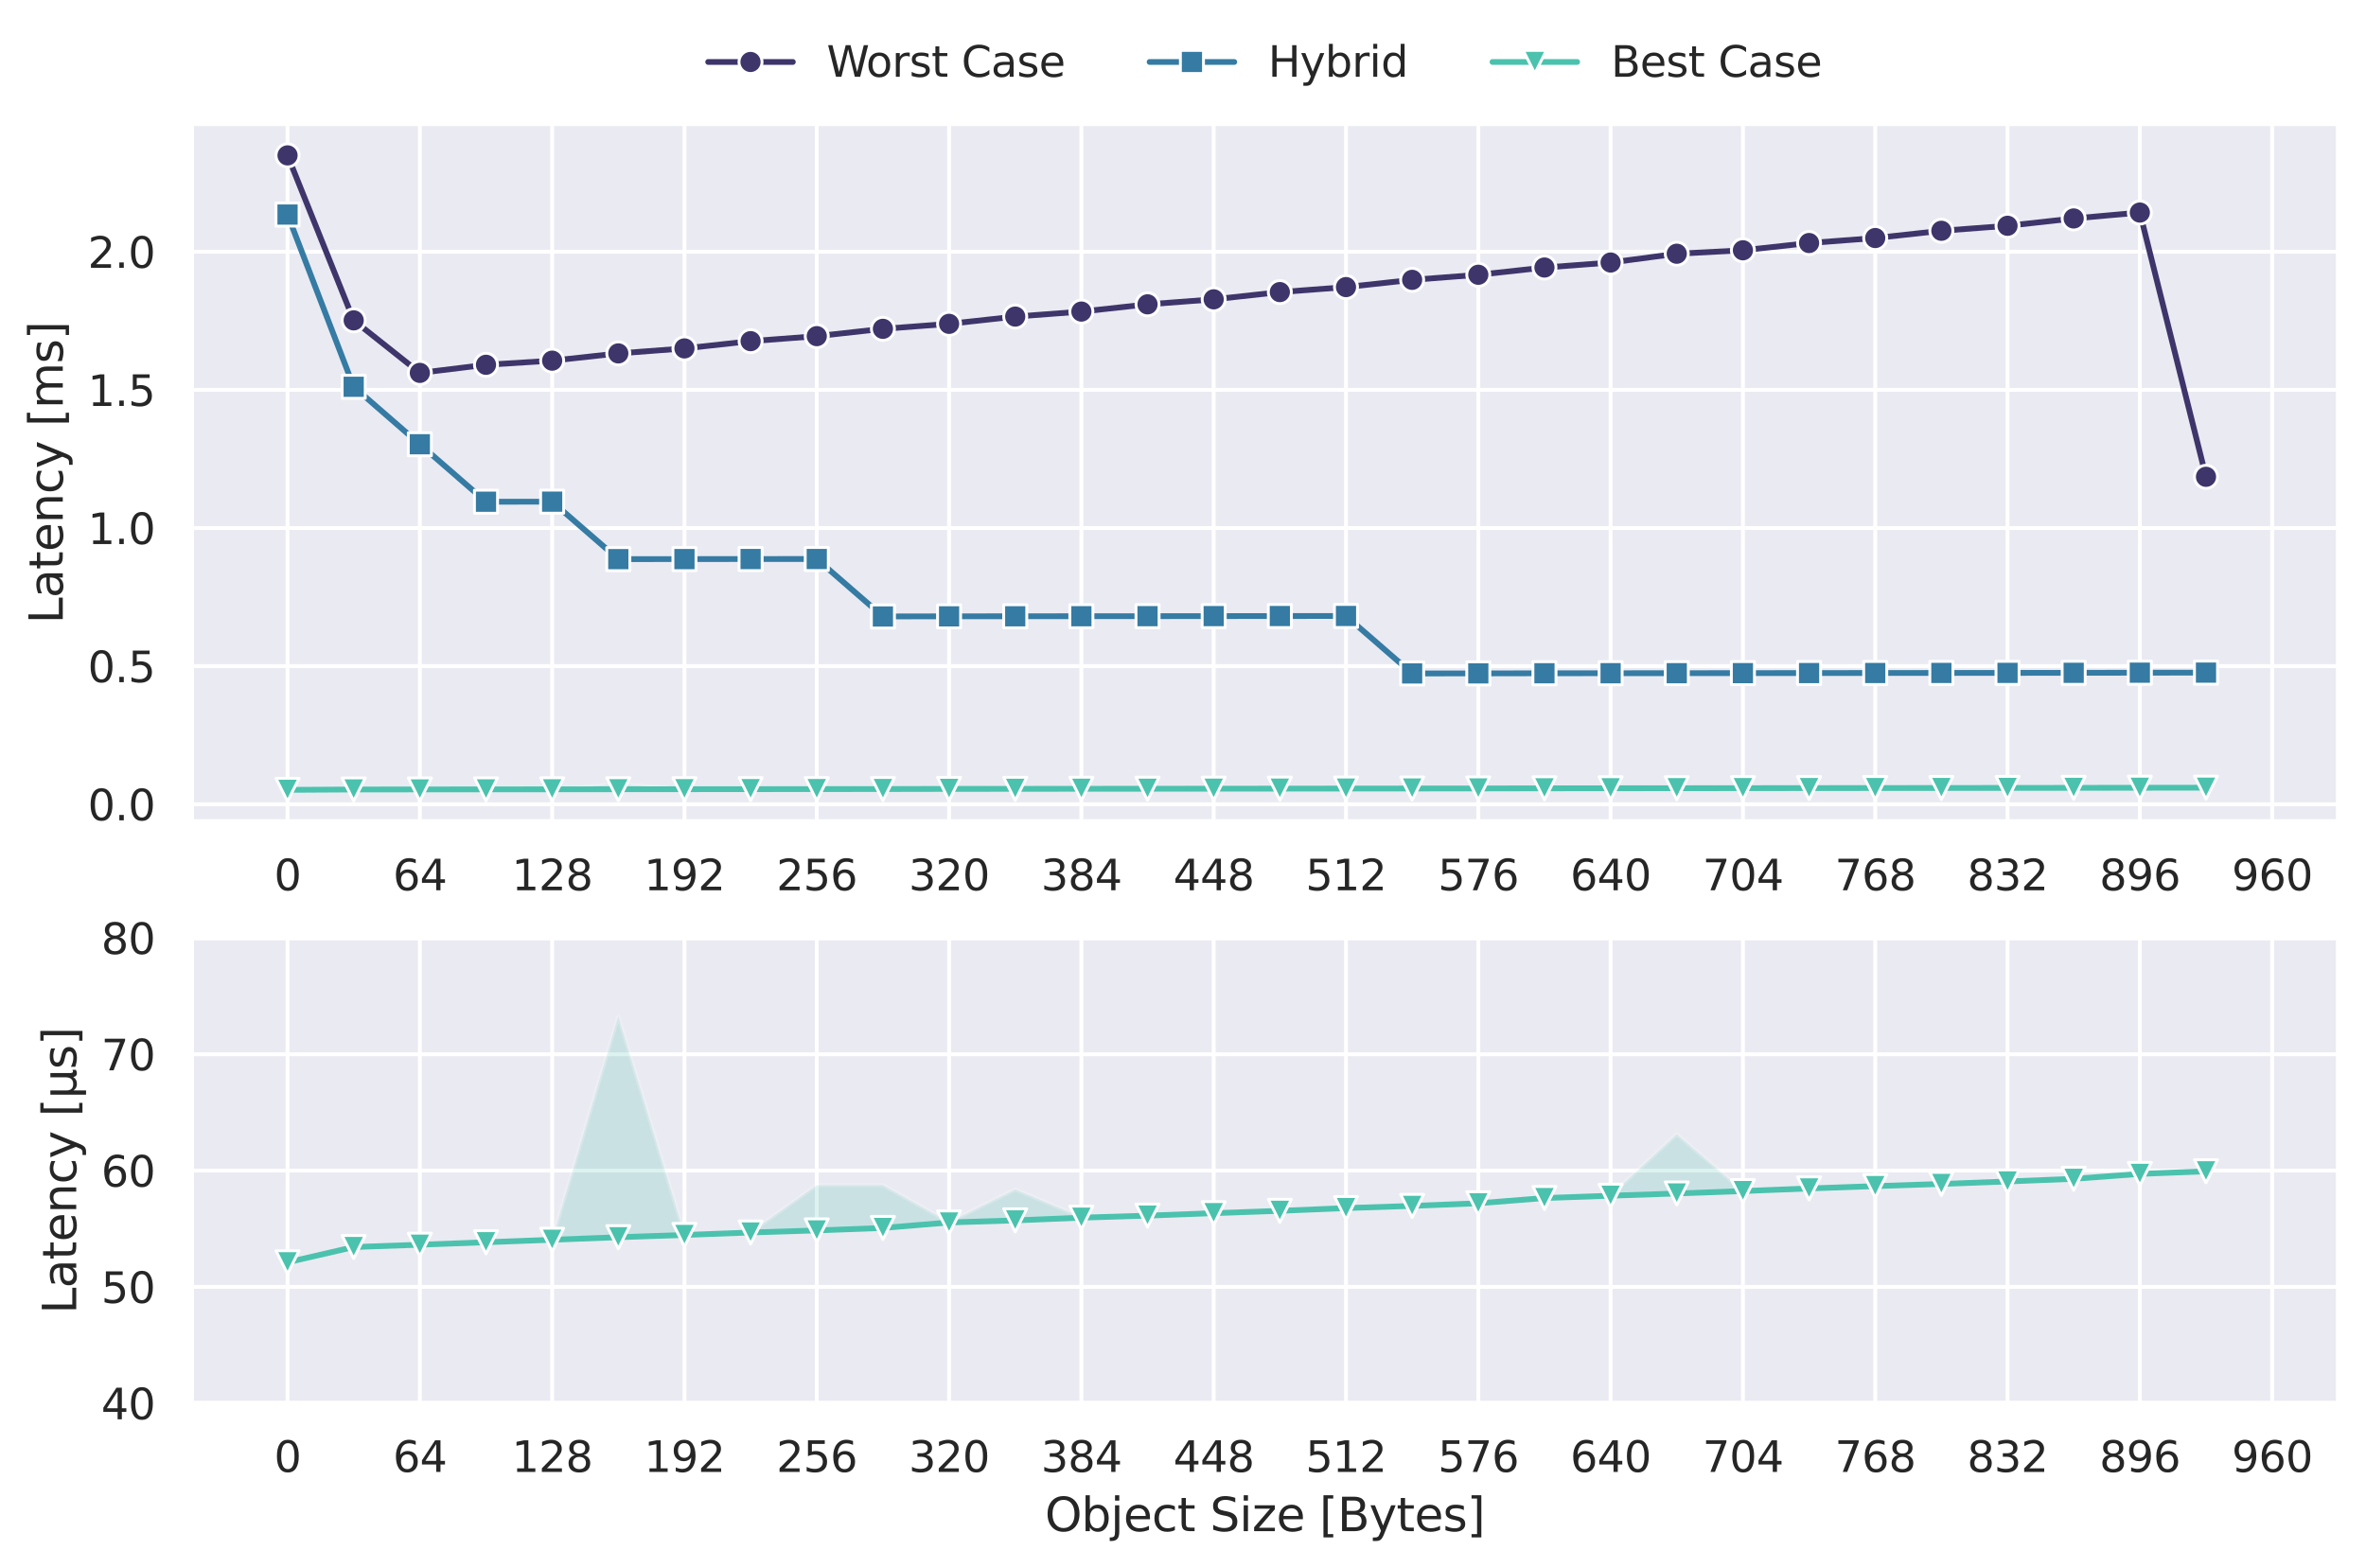 <?xml version="1.0" encoding="utf-8" standalone="no"?>
<!DOCTYPE svg PUBLIC "-//W3C//DTD SVG 1.1//EN"
  "http://www.w3.org/Graphics/SVG/1.1/DTD/svg11.dtd">
<svg xmlns:xlink="http://www.w3.org/1999/xlink" width="615.007pt" height="407.746pt" viewBox="0 0 615.007 407.746" xmlns="http://www.w3.org/2000/svg" version="1.1">
 <defs>
  <style type="text/css">*{stroke-linejoin: round; stroke-linecap: butt}</style>
 </defs>
 <g id="figure_1">
  <g id="patch_1">
   <path d="M 0 407.746 
L 615.007 407.746 
L 615.007 0 
L 0 0 
z
" style="fill: #ffffff"/>
  </g>
  <g id="axes_1">
   <g id="patch_2">
    <path d="M 49.807 213.586 
L 607.807 213.586 
L 607.807 32.146 
L 49.807 32.146 
z
" style="fill: #eaeaf2"/>
   </g>
   <g id="matplotlib.axis_1">
    <g id="xtick_1">
     <g id="line2d_1">
      <path d="M 74.741 213.586 
L 74.741 32.146 
" clip-path="url(#p48adfe512e)" style="fill: none; stroke: #ffffff; stroke-linecap: round"/>
     </g>
     <g id="text_1">
      <!-- 0 -->
      <g style="fill: #262626" transform="translate(71.242 231.444) scale(0.11 -0.11)">
       <defs>
        <path id="DejaVuSans-30" d="M 2034 4250 
Q 1547 4250 1301 3770 
Q 1056 3291 1056 2328 
Q 1056 1369 1301 889 
Q 1547 409 2034 409 
Q 2525 409 2770 889 
Q 3016 1369 3016 2328 
Q 3016 3291 2770 3770 
Q 2525 4250 2034 4250 
z
M 2034 4750 
Q 2819 4750 3233 4129 
Q 3647 3509 3647 2328 
Q 3647 1150 3233 529 
Q 2819 -91 2034 -91 
Q 1250 -91 836 529 
Q 422 1150 422 2328 
Q 422 3509 836 4129 
Q 1250 4750 2034 4750 
z
" transform="scale(0.016)"/>
       </defs>
       <use xlink:href="#DejaVuSans-30"/>
      </g>
     </g>
    </g>
    <g id="xtick_2">
     <g id="line2d_2">
      <path d="M 109.132 213.586 
L 109.132 32.146 
" clip-path="url(#p48adfe512e)" style="fill: none; stroke: #ffffff; stroke-linecap: round"/>
     </g>
     <g id="text_2">
      <!-- 64 -->
      <g style="fill: #262626" transform="translate(102.134 231.444) scale(0.11 -0.11)">
       <defs>
        <path id="DejaVuSans-36" d="M 2113 2584 
Q 1688 2584 1439 2293 
Q 1191 2003 1191 1497 
Q 1191 994 1439 701 
Q 1688 409 2113 409 
Q 2538 409 2786 701 
Q 3034 994 3034 1497 
Q 3034 2003 2786 2293 
Q 2538 2584 2113 2584 
z
M 3366 4563 
L 3366 3988 
Q 3128 4100 2886 4159 
Q 2644 4219 2406 4219 
Q 1781 4219 1451 3797 
Q 1122 3375 1075 2522 
Q 1259 2794 1537 2939 
Q 1816 3084 2150 3084 
Q 2853 3084 3261 2657 
Q 3669 2231 3669 1497 
Q 3669 778 3244 343 
Q 2819 -91 2113 -91 
Q 1303 -91 875 529 
Q 447 1150 447 2328 
Q 447 3434 972 4092 
Q 1497 4750 2381 4750 
Q 2619 4750 2861 4703 
Q 3103 4656 3366 4563 
z
" transform="scale(0.016)"/>
        <path id="DejaVuSans-34" d="M 2419 4116 
L 825 1625 
L 2419 1625 
L 2419 4116 
z
M 2253 4666 
L 3047 4666 
L 3047 1625 
L 3713 1625 
L 3713 1100 
L 3047 1100 
L 3047 0 
L 2419 0 
L 2419 1100 
L 313 1100 
L 313 1709 
L 2253 4666 
z
" transform="scale(0.016)"/>
       </defs>
       <use xlink:href="#DejaVuSans-36"/>
       <use xlink:href="#DejaVuSans-34" x="63.623"/>
      </g>
     </g>
    </g>
    <g id="xtick_3">
     <g id="line2d_3">
      <path d="M 143.524 213.586 
L 143.524 32.146 
" clip-path="url(#p48adfe512e)" style="fill: none; stroke: #ffffff; stroke-linecap: round"/>
     </g>
     <g id="text_3">
      <!-- 128 -->
      <g style="fill: #262626" transform="translate(133.026 231.444) scale(0.11 -0.11)">
       <defs>
        <path id="DejaVuSans-31" d="M 794 531 
L 1825 531 
L 1825 4091 
L 703 3866 
L 703 4441 
L 1819 4666 
L 2450 4666 
L 2450 531 
L 3481 531 
L 3481 0 
L 794 0 
L 794 531 
z
" transform="scale(0.016)"/>
        <path id="DejaVuSans-32" d="M 1228 531 
L 3431 531 
L 3431 0 
L 469 0 
L 469 531 
Q 828 903 1448 1529 
Q 2069 2156 2228 2338 
Q 2531 2678 2651 2914 
Q 2772 3150 2772 3378 
Q 2772 3750 2511 3984 
Q 2250 4219 1831 4219 
Q 1534 4219 1204 4116 
Q 875 4013 500 3803 
L 500 4441 
Q 881 4594 1212 4672 
Q 1544 4750 1819 4750 
Q 2544 4750 2975 4387 
Q 3406 4025 3406 3419 
Q 3406 3131 3298 2873 
Q 3191 2616 2906 2266 
Q 2828 2175 2409 1742 
Q 1991 1309 1228 531 
z
" transform="scale(0.016)"/>
        <path id="DejaVuSans-38" d="M 2034 2216 
Q 1584 2216 1326 1975 
Q 1069 1734 1069 1313 
Q 1069 891 1326 650 
Q 1584 409 2034 409 
Q 2484 409 2743 651 
Q 3003 894 3003 1313 
Q 3003 1734 2745 1975 
Q 2488 2216 2034 2216 
z
M 1403 2484 
Q 997 2584 770 2862 
Q 544 3141 544 3541 
Q 544 4100 942 4425 
Q 1341 4750 2034 4750 
Q 2731 4750 3128 4425 
Q 3525 4100 3525 3541 
Q 3525 3141 3298 2862 
Q 3072 2584 2669 2484 
Q 3125 2378 3379 2068 
Q 3634 1759 3634 1313 
Q 3634 634 3220 271 
Q 2806 -91 2034 -91 
Q 1263 -91 848 271 
Q 434 634 434 1313 
Q 434 1759 690 2068 
Q 947 2378 1403 2484 
z
M 1172 3481 
Q 1172 3119 1398 2916 
Q 1625 2713 2034 2713 
Q 2441 2713 2670 2916 
Q 2900 3119 2900 3481 
Q 2900 3844 2670 4047 
Q 2441 4250 2034 4250 
Q 1625 4250 1398 4047 
Q 1172 3844 1172 3481 
z
" transform="scale(0.016)"/>
       </defs>
       <use xlink:href="#DejaVuSans-31"/>
       <use xlink:href="#DejaVuSans-32" x="63.623"/>
       <use xlink:href="#DejaVuSans-38" x="127.246"/>
      </g>
     </g>
    </g>
    <g id="xtick_4">
     <g id="line2d_4">
      <path d="M 177.915 213.586 
L 177.915 32.146 
" clip-path="url(#p48adfe512e)" style="fill: none; stroke: #ffffff; stroke-linecap: round"/>
     </g>
     <g id="text_4">
      <!-- 192 -->
      <g style="fill: #262626" transform="translate(167.417 231.444) scale(0.11 -0.11)">
       <defs>
        <path id="DejaVuSans-39" d="M 703 97 
L 703 672 
Q 941 559 1184 500 
Q 1428 441 1663 441 
Q 2288 441 2617 861 
Q 2947 1281 2994 2138 
Q 2813 1869 2534 1725 
Q 2256 1581 1919 1581 
Q 1219 1581 811 2004 
Q 403 2428 403 3163 
Q 403 3881 828 4315 
Q 1253 4750 1959 4750 
Q 2769 4750 3195 4129 
Q 3622 3509 3622 2328 
Q 3622 1225 3098 567 
Q 2575 -91 1691 -91 
Q 1453 -91 1209 -44 
Q 966 3 703 97 
z
M 1959 2075 
Q 2384 2075 2632 2365 
Q 2881 2656 2881 3163 
Q 2881 3666 2632 3958 
Q 2384 4250 1959 4250 
Q 1534 4250 1286 3958 
Q 1038 3666 1038 3163 
Q 1038 2656 1286 2365 
Q 1534 2075 1959 2075 
z
" transform="scale(0.016)"/>
       </defs>
       <use xlink:href="#DejaVuSans-31"/>
       <use xlink:href="#DejaVuSans-39" x="63.623"/>
       <use xlink:href="#DejaVuSans-32" x="127.246"/>
      </g>
     </g>
    </g>
    <g id="xtick_5">
     <g id="line2d_5">
      <path d="M 212.306 213.586 
L 212.306 32.146 
" clip-path="url(#p48adfe512e)" style="fill: none; stroke: #ffffff; stroke-linecap: round"/>
     </g>
     <g id="text_5">
      <!-- 256 -->
      <g style="fill: #262626" transform="translate(201.808 231.444) scale(0.11 -0.11)">
       <defs>
        <path id="DejaVuSans-35" d="M 691 4666 
L 3169 4666 
L 3169 4134 
L 1269 4134 
L 1269 2991 
Q 1406 3038 1543 3061 
Q 1681 3084 1819 3084 
Q 2600 3084 3056 2656 
Q 3513 2228 3513 1497 
Q 3513 744 3044 326 
Q 2575 -91 1722 -91 
Q 1428 -91 1123 -41 
Q 819 9 494 109 
L 494 744 
Q 775 591 1075 516 
Q 1375 441 1709 441 
Q 2250 441 2565 725 
Q 2881 1009 2881 1497 
Q 2881 1984 2565 2268 
Q 2250 2553 1709 2553 
Q 1456 2553 1204 2497 
Q 953 2441 691 2322 
L 691 4666 
z
" transform="scale(0.016)"/>
       </defs>
       <use xlink:href="#DejaVuSans-32"/>
       <use xlink:href="#DejaVuSans-35" x="63.623"/>
       <use xlink:href="#DejaVuSans-36" x="127.246"/>
      </g>
     </g>
    </g>
    <g id="xtick_6">
     <g id="line2d_6">
      <path d="M 246.698 213.586 
L 246.698 32.146 
" clip-path="url(#p48adfe512e)" style="fill: none; stroke: #ffffff; stroke-linecap: round"/>
     </g>
     <g id="text_6">
      <!-- 320 -->
      <g style="fill: #262626" transform="translate(236.2 231.444) scale(0.11 -0.11)">
       <defs>
        <path id="DejaVuSans-33" d="M 2597 2516 
Q 3050 2419 3304 2112 
Q 3559 1806 3559 1356 
Q 3559 666 3084 287 
Q 2609 -91 1734 -91 
Q 1441 -91 1130 -33 
Q 819 25 488 141 
L 488 750 
Q 750 597 1062 519 
Q 1375 441 1716 441 
Q 2309 441 2620 675 
Q 2931 909 2931 1356 
Q 2931 1769 2642 2001 
Q 2353 2234 1838 2234 
L 1294 2234 
L 1294 2753 
L 1863 2753 
Q 2328 2753 2575 2939 
Q 2822 3125 2822 3475 
Q 2822 3834 2567 4026 
Q 2313 4219 1838 4219 
Q 1578 4219 1281 4162 
Q 984 4106 628 3988 
L 628 4550 
Q 988 4650 1302 4700 
Q 1616 4750 1894 4750 
Q 2613 4750 3031 4423 
Q 3450 4097 3450 3541 
Q 3450 3153 3228 2886 
Q 3006 2619 2597 2516 
z
" transform="scale(0.016)"/>
       </defs>
       <use xlink:href="#DejaVuSans-33"/>
       <use xlink:href="#DejaVuSans-32" x="63.623"/>
       <use xlink:href="#DejaVuSans-30" x="127.246"/>
      </g>
     </g>
    </g>
    <g id="xtick_7">
     <g id="line2d_7">
      <path d="M 281.089 213.586 
L 281.089 32.146 
" clip-path="url(#p48adfe512e)" style="fill: none; stroke: #ffffff; stroke-linecap: round"/>
     </g>
     <g id="text_7">
      <!-- 384 -->
      <g style="fill: #262626" transform="translate(270.591 231.444) scale(0.11 -0.11)">
       <use xlink:href="#DejaVuSans-33"/>
       <use xlink:href="#DejaVuSans-38" x="63.623"/>
       <use xlink:href="#DejaVuSans-34" x="127.246"/>
      </g>
     </g>
    </g>
    <g id="xtick_8">
     <g id="line2d_8">
      <path d="M 315.481 213.586 
L 315.481 32.146 
" clip-path="url(#p48adfe512e)" style="fill: none; stroke: #ffffff; stroke-linecap: round"/>
     </g>
     <g id="text_8">
      <!-- 448 -->
      <g style="fill: #262626" transform="translate(304.982 231.444) scale(0.11 -0.11)">
       <use xlink:href="#DejaVuSans-34"/>
       <use xlink:href="#DejaVuSans-34" x="63.623"/>
       <use xlink:href="#DejaVuSans-38" x="127.246"/>
      </g>
     </g>
    </g>
    <g id="xtick_9">
     <g id="line2d_9">
      <path d="M 349.872 213.586 
L 349.872 32.146 
" clip-path="url(#p48adfe512e)" style="fill: none; stroke: #ffffff; stroke-linecap: round"/>
     </g>
     <g id="text_9">
      <!-- 512 -->
      <g style="fill: #262626" transform="translate(339.374 231.444) scale(0.11 -0.11)">
       <use xlink:href="#DejaVuSans-35"/>
       <use xlink:href="#DejaVuSans-31" x="63.623"/>
       <use xlink:href="#DejaVuSans-32" x="127.246"/>
      </g>
     </g>
    </g>
    <g id="xtick_10">
     <g id="line2d_10">
      <path d="M 384.263 213.586 
L 384.263 32.146 
" clip-path="url(#p48adfe512e)" style="fill: none; stroke: #ffffff; stroke-linecap: round"/>
     </g>
     <g id="text_10">
      <!-- 576 -->
      <g style="fill: #262626" transform="translate(373.765 231.444) scale(0.11 -0.11)">
       <defs>
        <path id="DejaVuSans-37" d="M 525 4666 
L 3525 4666 
L 3525 4397 
L 1831 0 
L 1172 0 
L 2766 4134 
L 525 4134 
L 525 4666 
z
" transform="scale(0.016)"/>
       </defs>
       <use xlink:href="#DejaVuSans-35"/>
       <use xlink:href="#DejaVuSans-37" x="63.623"/>
       <use xlink:href="#DejaVuSans-36" x="127.246"/>
      </g>
     </g>
    </g>
    <g id="xtick_11">
     <g id="line2d_11">
      <path d="M 418.655 213.586 
L 418.655 32.146 
" clip-path="url(#p48adfe512e)" style="fill: none; stroke: #ffffff; stroke-linecap: round"/>
     </g>
     <g id="text_11">
      <!-- 640 -->
      <g style="fill: #262626" transform="translate(408.157 231.444) scale(0.11 -0.11)">
       <use xlink:href="#DejaVuSans-36"/>
       <use xlink:href="#DejaVuSans-34" x="63.623"/>
       <use xlink:href="#DejaVuSans-30" x="127.246"/>
      </g>
     </g>
    </g>
    <g id="xtick_12">
     <g id="line2d_12">
      <path d="M 453.046 213.586 
L 453.046 32.146 
" clip-path="url(#p48adfe512e)" style="fill: none; stroke: #ffffff; stroke-linecap: round"/>
     </g>
     <g id="text_12">
      <!-- 704 -->
      <g style="fill: #262626" transform="translate(442.548 231.444) scale(0.11 -0.11)">
       <use xlink:href="#DejaVuSans-37"/>
       <use xlink:href="#DejaVuSans-30" x="63.623"/>
       <use xlink:href="#DejaVuSans-34" x="127.246"/>
      </g>
     </g>
    </g>
    <g id="xtick_13">
     <g id="line2d_13">
      <path d="M 487.437 213.586 
L 487.437 32.146 
" clip-path="url(#p48adfe512e)" style="fill: none; stroke: #ffffff; stroke-linecap: round"/>
     </g>
     <g id="text_13">
      <!-- 768 -->
      <g style="fill: #262626" transform="translate(476.939 231.444) scale(0.11 -0.11)">
       <use xlink:href="#DejaVuSans-37"/>
       <use xlink:href="#DejaVuSans-36" x="63.623"/>
       <use xlink:href="#DejaVuSans-38" x="127.246"/>
      </g>
     </g>
    </g>
    <g id="xtick_14">
     <g id="line2d_14">
      <path d="M 521.829 213.586 
L 521.829 32.146 
" clip-path="url(#p48adfe512e)" style="fill: none; stroke: #ffffff; stroke-linecap: round"/>
     </g>
     <g id="text_14">
      <!-- 832 -->
      <g style="fill: #262626" transform="translate(511.331 231.444) scale(0.11 -0.11)">
       <use xlink:href="#DejaVuSans-38"/>
       <use xlink:href="#DejaVuSans-33" x="63.623"/>
       <use xlink:href="#DejaVuSans-32" x="127.246"/>
      </g>
     </g>
    </g>
    <g id="xtick_15">
     <g id="line2d_15">
      <path d="M 556.22 213.586 
L 556.22 32.146 
" clip-path="url(#p48adfe512e)" style="fill: none; stroke: #ffffff; stroke-linecap: round"/>
     </g>
     <g id="text_15">
      <!-- 896 -->
      <g style="fill: #262626" transform="translate(545.722 231.444) scale(0.11 -0.11)">
       <use xlink:href="#DejaVuSans-38"/>
       <use xlink:href="#DejaVuSans-39" x="63.623"/>
       <use xlink:href="#DejaVuSans-36" x="127.246"/>
      </g>
     </g>
    </g>
    <g id="xtick_16">
     <g id="line2d_16">
      <path d="M 590.612 213.586 
L 590.612 32.146 
" clip-path="url(#p48adfe512e)" style="fill: none; stroke: #ffffff; stroke-linecap: round"/>
     </g>
     <g id="text_16">
      <!-- 960 -->
      <g style="fill: #262626" transform="translate(580.113 231.444) scale(0.11 -0.11)">
       <use xlink:href="#DejaVuSans-39"/>
       <use xlink:href="#DejaVuSans-36" x="63.623"/>
       <use xlink:href="#DejaVuSans-30" x="127.246"/>
      </g>
     </g>
    </g>
    <g id="xtick_17"/>
    <g id="xtick_18"/>
    <g id="xtick_19"/>
    <g id="xtick_20"/>
    <g id="xtick_21"/>
    <g id="xtick_22"/>
    <g id="xtick_23"/>
    <g id="xtick_24"/>
    <g id="xtick_25"/>
    <g id="xtick_26"/>
    <g id="xtick_27"/>
    <g id="xtick_28"/>
    <g id="xtick_29"/>
    <g id="xtick_30"/>
    <g id="xtick_31"/>
    <g id="xtick_32"/>
   </g>
   <g id="matplotlib.axis_2">
    <g id="ytick_1">
     <g id="line2d_17">
      <path d="M 49.807 209.078 
L 607.807 209.078 
" clip-path="url(#p48adfe512e)" style="fill: none; stroke: #ffffff; stroke-linecap: round"/>
     </g>
     <g id="text_17">
      <!-- 0.0 -->
      <g style="fill: #262626" transform="translate(22.814 213.257) scale(0.11 -0.11)">
       <defs>
        <path id="DejaVuSans-2e" d="M 684 794 
L 1344 794 
L 1344 0 
L 684 0 
L 684 794 
z
" transform="scale(0.016)"/>
       </defs>
       <use xlink:href="#DejaVuSans-30"/>
       <use xlink:href="#DejaVuSans-2e" x="63.623"/>
       <use xlink:href="#DejaVuSans-30" x="95.41"/>
      </g>
     </g>
    </g>
    <g id="ytick_2">
     <g id="line2d_18">
      <path d="M 49.807 173.169 
L 607.807 173.169 
" clip-path="url(#p48adfe512e)" style="fill: none; stroke: #ffffff; stroke-linecap: round"/>
     </g>
     <g id="text_18">
      <!-- 0.5 -->
      <g style="fill: #262626" transform="translate(22.814 177.348) scale(0.11 -0.11)">
       <use xlink:href="#DejaVuSans-30"/>
       <use xlink:href="#DejaVuSans-2e" x="63.623"/>
       <use xlink:href="#DejaVuSans-35" x="95.41"/>
      </g>
     </g>
    </g>
    <g id="ytick_3">
     <g id="line2d_19">
      <path d="M 49.807 137.261 
L 607.807 137.261 
" clip-path="url(#p48adfe512e)" style="fill: none; stroke: #ffffff; stroke-linecap: round"/>
     </g>
     <g id="text_19">
      <!-- 1.0 -->
      <g style="fill: #262626" transform="translate(22.814 141.44) scale(0.11 -0.11)">
       <use xlink:href="#DejaVuSans-31"/>
       <use xlink:href="#DejaVuSans-2e" x="63.623"/>
       <use xlink:href="#DejaVuSans-30" x="95.41"/>
      </g>
     </g>
    </g>
    <g id="ytick_4">
     <g id="line2d_20">
      <path d="M 49.807 101.352 
L 607.807 101.352 
" clip-path="url(#p48adfe512e)" style="fill: none; stroke: #ffffff; stroke-linecap: round"/>
     </g>
     <g id="text_20">
      <!-- 1.5 -->
      <g style="fill: #262626" transform="translate(22.814 105.531) scale(0.11 -0.11)">
       <use xlink:href="#DejaVuSans-31"/>
       <use xlink:href="#DejaVuSans-2e" x="63.623"/>
       <use xlink:href="#DejaVuSans-35" x="95.41"/>
      </g>
     </g>
    </g>
    <g id="ytick_5">
     <g id="line2d_21">
      <path d="M 49.807 65.444 
L 607.807 65.444 
" clip-path="url(#p48adfe512e)" style="fill: none; stroke: #ffffff; stroke-linecap: round"/>
     </g>
     <g id="text_21">
      <!-- 2.0 -->
      <g style="fill: #262626" transform="translate(22.814 69.623) scale(0.11 -0.11)">
       <use xlink:href="#DejaVuSans-32"/>
       <use xlink:href="#DejaVuSans-2e" x="63.623"/>
       <use xlink:href="#DejaVuSans-30" x="95.41"/>
      </g>
     </g>
    </g>
    <g id="text_22">
     <!-- Latency [ms] -->
     <g style="fill: #262626" transform="translate(16.318 162.142) rotate(-90) scale(0.12 -0.12)">
      <defs>
       <path id="DejaVuSans-4c" d="M 628 4666 
L 1259 4666 
L 1259 531 
L 3531 531 
L 3531 0 
L 628 0 
L 628 4666 
z
" transform="scale(0.016)"/>
       <path id="DejaVuSans-61" d="M 2194 1759 
Q 1497 1759 1228 1600 
Q 959 1441 959 1056 
Q 959 750 1161 570 
Q 1363 391 1709 391 
Q 2188 391 2477 730 
Q 2766 1069 2766 1631 
L 2766 1759 
L 2194 1759 
z
M 3341 1997 
L 3341 0 
L 2766 0 
L 2766 531 
Q 2569 213 2275 61 
Q 1981 -91 1556 -91 
Q 1019 -91 701 211 
Q 384 513 384 1019 
Q 384 1609 779 1909 
Q 1175 2209 1959 2209 
L 2766 2209 
L 2766 2266 
Q 2766 2663 2505 2880 
Q 2244 3097 1772 3097 
Q 1472 3097 1187 3025 
Q 903 2953 641 2809 
L 641 3341 
Q 956 3463 1253 3523 
Q 1550 3584 1831 3584 
Q 2591 3584 2966 3190 
Q 3341 2797 3341 1997 
z
" transform="scale(0.016)"/>
       <path id="DejaVuSans-74" d="M 1172 4494 
L 1172 3500 
L 2356 3500 
L 2356 3053 
L 1172 3053 
L 1172 1153 
Q 1172 725 1289 603 
Q 1406 481 1766 481 
L 2356 481 
L 2356 0 
L 1766 0 
Q 1100 0 847 248 
Q 594 497 594 1153 
L 594 3053 
L 172 3053 
L 172 3500 
L 594 3500 
L 594 4494 
L 1172 4494 
z
" transform="scale(0.016)"/>
       <path id="DejaVuSans-65" d="M 3597 1894 
L 3597 1613 
L 953 1613 
Q 991 1019 1311 708 
Q 1631 397 2203 397 
Q 2534 397 2845 478 
Q 3156 559 3463 722 
L 3463 178 
Q 3153 47 2828 -22 
Q 2503 -91 2169 -91 
Q 1331 -91 842 396 
Q 353 884 353 1716 
Q 353 2575 817 3079 
Q 1281 3584 2069 3584 
Q 2775 3584 3186 3129 
Q 3597 2675 3597 1894 
z
M 3022 2063 
Q 3016 2534 2758 2815 
Q 2500 3097 2075 3097 
Q 1594 3097 1305 2825 
Q 1016 2553 972 2059 
L 3022 2063 
z
" transform="scale(0.016)"/>
       <path id="DejaVuSans-6e" d="M 3513 2113 
L 3513 0 
L 2938 0 
L 2938 2094 
Q 2938 2591 2744 2837 
Q 2550 3084 2163 3084 
Q 1697 3084 1428 2787 
Q 1159 2491 1159 1978 
L 1159 0 
L 581 0 
L 581 3500 
L 1159 3500 
L 1159 2956 
Q 1366 3272 1645 3428 
Q 1925 3584 2291 3584 
Q 2894 3584 3203 3211 
Q 3513 2838 3513 2113 
z
" transform="scale(0.016)"/>
       <path id="DejaVuSans-63" d="M 3122 3366 
L 3122 2828 
Q 2878 2963 2633 3030 
Q 2388 3097 2138 3097 
Q 1578 3097 1268 2742 
Q 959 2388 959 1747 
Q 959 1106 1268 751 
Q 1578 397 2138 397 
Q 2388 397 2633 464 
Q 2878 531 3122 666 
L 3122 134 
Q 2881 22 2623 -34 
Q 2366 -91 2075 -91 
Q 1284 -91 818 406 
Q 353 903 353 1747 
Q 353 2603 823 3093 
Q 1294 3584 2113 3584 
Q 2378 3584 2631 3529 
Q 2884 3475 3122 3366 
z
" transform="scale(0.016)"/>
       <path id="DejaVuSans-79" d="M 2059 -325 
Q 1816 -950 1584 -1140 
Q 1353 -1331 966 -1331 
L 506 -1331 
L 506 -850 
L 844 -850 
Q 1081 -850 1212 -737 
Q 1344 -625 1503 -206 
L 1606 56 
L 191 3500 
L 800 3500 
L 1894 763 
L 2988 3500 
L 3597 3500 
L 2059 -325 
z
" transform="scale(0.016)"/>
       <path id="DejaVuSans-20" transform="scale(0.016)"/>
       <path id="DejaVuSans-5b" d="M 550 4863 
L 1875 4863 
L 1875 4416 
L 1125 4416 
L 1125 -397 
L 1875 -397 
L 1875 -844 
L 550 -844 
L 550 4863 
z
" transform="scale(0.016)"/>
       <path id="DejaVuSans-6d" d="M 3328 2828 
Q 3544 3216 3844 3400 
Q 4144 3584 4550 3584 
Q 5097 3584 5394 3201 
Q 5691 2819 5691 2113 
L 5691 0 
L 5113 0 
L 5113 2094 
Q 5113 2597 4934 2840 
Q 4756 3084 4391 3084 
Q 3944 3084 3684 2787 
Q 3425 2491 3425 1978 
L 3425 0 
L 2847 0 
L 2847 2094 
Q 2847 2600 2669 2842 
Q 2491 3084 2119 3084 
Q 1678 3084 1418 2786 
Q 1159 2488 1159 1978 
L 1159 0 
L 581 0 
L 581 3500 
L 1159 3500 
L 1159 2956 
Q 1356 3278 1631 3431 
Q 1906 3584 2284 3584 
Q 2666 3584 2933 3390 
Q 3200 3197 3328 2828 
z
" transform="scale(0.016)"/>
       <path id="DejaVuSans-73" d="M 2834 3397 
L 2834 2853 
Q 2591 2978 2328 3040 
Q 2066 3103 1784 3103 
Q 1356 3103 1142 2972 
Q 928 2841 928 2578 
Q 928 2378 1081 2264 
Q 1234 2150 1697 2047 
L 1894 2003 
Q 2506 1872 2764 1633 
Q 3022 1394 3022 966 
Q 3022 478 2636 193 
Q 2250 -91 1575 -91 
Q 1294 -91 989 -36 
Q 684 19 347 128 
L 347 722 
Q 666 556 975 473 
Q 1284 391 1588 391 
Q 1994 391 2212 530 
Q 2431 669 2431 922 
Q 2431 1156 2273 1281 
Q 2116 1406 1581 1522 
L 1381 1569 
Q 847 1681 609 1914 
Q 372 2147 372 2553 
Q 372 3047 722 3315 
Q 1072 3584 1716 3584 
Q 2034 3584 2315 3537 
Q 2597 3491 2834 3397 
z
" transform="scale(0.016)"/>
       <path id="DejaVuSans-5d" d="M 1947 4863 
L 1947 -844 
L 622 -844 
L 622 -397 
L 1369 -397 
L 1369 4416 
L 622 4416 
L 622 4863 
L 1947 4863 
z
" transform="scale(0.016)"/>
      </defs>
      <use xlink:href="#DejaVuSans-4c"/>
      <use xlink:href="#DejaVuSans-61" x="55.713"/>
      <use xlink:href="#DejaVuSans-74" x="116.992"/>
      <use xlink:href="#DejaVuSans-65" x="156.201"/>
      <use xlink:href="#DejaVuSans-6e" x="217.725"/>
      <use xlink:href="#DejaVuSans-63" x="281.104"/>
      <use xlink:href="#DejaVuSans-79" x="336.084"/>
      <use xlink:href="#DejaVuSans-20" x="395.264"/>
      <use xlink:href="#DejaVuSans-5b" x="427.051"/>
      <use xlink:href="#DejaVuSans-6d" x="466.064"/>
      <use xlink:href="#DejaVuSans-73" x="563.477"/>
      <use xlink:href="#DejaVuSans-5d" x="615.576"/>
     </g>
    </g>
   </g>
   <g id="PolyCollection_1"/>
   <g id="PolyCollection_2">
    <defs>
     <path id="mf73723b9db" d="M 74.741 -367.352 
L 74.741 -367.348 
L 91.937 -324.46 
L 109.132 -310.806 
L 126.328 -312.852 
L 143.524 -313.988 
L 160.719 -315.873 
L 177.915 -317.17 
L 195.111 -319.056 
L 212.306 -320.357 
L 229.502 -322.26 
L 246.698 -323.558 
L 263.893 -325.443 
L 281.089 -326.744 
L 298.285 -328.63 
L 315.481 -329.927 
L 332.676 -331.812 
L 349.872 -333.109 
L 367.068 -334.994 
L 384.263 -336.314 
L 401.459 -338.199 
L 418.655 -339.496 
L 435.85 -341.66 
L 453.046 -342.679 
L 470.242 -344.564 
L 487.437 -345.866 
L 504.633 -347.751 
L 521.829 -349.048 
L 539.024 -350.951 
L 556.22 -352.446 
L 573.416 -283.793 
L 573.416 -283.798 
L 573.416 -283.798 
L 556.22 -352.531 
L 539.024 -350.956 
L 521.829 -349.053 
L 504.633 -347.751 
L 487.437 -345.87 
L 470.242 -344.569 
L 453.046 -342.683 
L 435.85 -341.911 
L 418.655 -339.501 
L 401.459 -338.199 
L 384.263 -336.319 
L 367.068 -334.999 
L 349.872 -333.114 
L 332.676 -331.817 
L 315.481 -329.931 
L 298.285 -328.63 
L 281.089 -326.744 
L 263.893 -325.447 
L 246.698 -323.562 
L 229.502 -322.26 
L 212.306 -320.357 
L 195.111 -319.06 
L 177.915 -317.175 
L 160.719 -315.873 
L 143.524 -313.988 
L 126.328 -312.974 
L 109.132 -310.81 
L 91.937 -324.648 
L 74.741 -367.352 
z
" style="stroke: #ffffff; stroke-opacity: 0.2"/>
    </defs>
    <g clip-path="url(#p48adfe512e)">
     <use xlink:href="#mf73723b9db" x="0" y="407.746" style="fill: #3e356b; fill-opacity: 0.2; stroke: #ffffff; stroke-opacity: 0.2"/>
    </g>
   </g>
   <g id="PolyCollection_3"/>
   <g id="PolyCollection_4">
    <defs>
     <path id="mf5a67d74d9" d="M 74.741 -351.97 
L 74.741 -351.966 
L 91.937 -307.192 
L 109.132 -292.25 
L 126.328 -277.307 
L 143.524 -277.325 
L 160.719 -262.383 
L 177.915 -262.397 
L 195.111 -262.414 
L 212.306 -262.428 
L 229.502 -247.486 
L 246.698 -247.521 
L 263.893 -247.53 
L 281.089 -247.548 
L 298.285 -247.562 
L 315.481 -247.575 
L 332.676 -247.593 
L 349.872 -247.611 
L 367.068 -232.664 
L 384.263 -232.682 
L 401.459 -232.714 
L 418.655 -232.727 
L 435.85 -232.745 
L 453.046 -232.759 
L 470.242 -232.772 
L 487.437 -232.79 
L 504.633 -232.803 
L 521.829 -232.817 
L 539.024 -232.835 
L 556.22 -232.862 
L 573.416 -232.88 
L 573.416 -232.965 
L 573.416 -232.965 
L 556.22 -232.871 
L 539.024 -232.839 
L 521.829 -232.821 
L 504.633 -232.808 
L 487.437 -232.794 
L 470.242 -232.781 
L 453.046 -232.763 
L 435.85 -232.745 
L 418.655 -232.736 
L 401.459 -232.718 
L 384.263 -232.687 
L 367.068 -232.673 
L 349.872 -247.611 
L 332.676 -247.598 
L 315.481 -247.584 
L 298.285 -247.849 
L 281.089 -247.553 
L 263.893 -247.539 
L 246.698 -247.526 
L 229.502 -247.49 
L 212.306 -262.432 
L 195.111 -262.419 
L 177.915 -262.405 
L 160.719 -262.388 
L 143.524 -277.33 
L 126.328 -277.316 
L 109.132 -292.254 
L 91.937 -307.475 
L 74.741 -351.97 
z
" style="stroke: #ffffff; stroke-opacity: 0.2"/>
    </defs>
    <g clip-path="url(#p48adfe512e)">
     <use xlink:href="#mf5a67d74d9" x="0" y="407.746" style="fill: #357ba3; fill-opacity: 0.2; stroke: #ffffff; stroke-opacity: 0.2"/>
    </g>
   </g>
   <g id="PolyCollection_5"/>
   <g id="PolyCollection_6">
    <defs>
     <path id="me8719ba7ee" d="M 74.741 -202.411 
L 74.741 -202.407 
L 91.937 -202.501 
L 109.132 -202.519 
L 126.328 -202.533 
L 143.524 -202.546 
L 160.719 -202.564 
L 177.915 -202.578 
L 195.111 -202.591 
L 212.306 -202.604 
L 229.502 -202.618 
L 246.698 -202.654 
L 263.893 -202.667 
L 281.089 -202.685 
L 298.285 -202.699 
L 315.481 -202.712 
L 332.676 -202.726 
L 349.872 -202.744 
L 367.068 -202.757 
L 384.263 -202.771 
L 401.459 -202.806 
L 418.655 -202.82 
L 435.85 -202.833 
L 453.046 -202.847 
L 470.242 -202.865 
L 487.437 -202.878 
L 504.633 -202.892 
L 521.829 -202.905 
L 539.024 -202.923 
L 556.22 -202.955 
L 573.416 -202.968 
L 573.416 -202.977 
L 573.416 -202.977 
L 556.22 -202.959 
L 539.024 -202.928 
L 521.829 -202.914 
L 504.633 -202.896 
L 487.437 -202.883 
L 470.242 -202.869 
L 453.046 -202.851 
L 435.85 -203.201 
L 418.655 -202.824 
L 401.459 -202.811 
L 384.263 -202.78 
L 367.068 -202.762 
L 349.872 -202.748 
L 332.676 -202.73 
L 315.481 -202.717 
L 298.285 -202.699 
L 281.089 -202.69 
L 263.893 -202.86 
L 246.698 -202.658 
L 229.502 -202.887 
L 212.306 -202.887 
L 195.111 -202.595 
L 177.915 -202.582 
L 160.719 -203.929 
L 143.524 -202.551 
L 126.328 -202.537 
L 109.132 -202.519 
L 91.937 -202.506 
L 74.741 -202.411 
z
" style="stroke: #ffffff; stroke-opacity: 0.2"/>
    </defs>
    <g clip-path="url(#p48adfe512e)">
     <use xlink:href="#me8719ba7ee" x="0" y="407.746" style="fill: #4bc2ad; fill-opacity: 0.2; stroke: #ffffff; stroke-opacity: 0.2"/>
    </g>
   </g>
   <g id="line2d_22">
    <path d="M 74.741 40.395 
L 91.937 83.282 
L 109.132 96.937 
L 126.328 94.833 
L 143.524 93.758 
L 160.719 91.872 
L 177.915 90.573 
L 195.111 88.688 
L 212.306 87.388 
L 229.502 85.485 
L 246.698 84.188 
L 263.893 82.301 
L 281.089 81.001 
L 298.285 79.116 
L 315.481 77.817 
L 332.676 75.933 
L 349.872 74.633 
L 367.068 72.751 
L 384.263 71.429 
L 401.459 69.546 
L 418.655 68.247 
L 435.85 65.961 
L 453.046 65.063 
L 470.242 63.178 
L 487.437 61.88 
L 504.633 59.995 
L 521.829 58.695 
L 539.024 56.792 
L 556.22 55.256 
L 573.416 123.952 
" clip-path="url(#p48adfe512e)" style="fill: none; stroke: #3e356b; stroke-width: 1.5; stroke-linecap: round"/>
    <defs>
     <path id="mb6c022dcaf" d="M 0 3 
C 0.796 3 1.559 2.684 2.121 2.121 
C 2.684 1.559 3 0.796 3 0 
C 3 -0.796 2.684 -1.559 2.121 -2.121 
C 1.559 -2.684 0.796 -3 0 -3 
C -0.796 -3 -1.559 -2.684 -2.121 -2.121 
C -2.684 -1.559 -3 -0.796 -3 0 
C -3 0.796 -2.684 1.559 -2.121 2.121 
C -1.559 2.684 -0.796 3 0 3 
z
" style="stroke: #ffffff; stroke-width: 0.75"/>
    </defs>
    <g clip-path="url(#p48adfe512e)">
     <use xlink:href="#mb6c022dcaf" x="74.741" y="40.395" style="fill: #3e356b; stroke: #ffffff; stroke-width: 0.75"/>
     <use xlink:href="#mb6c022dcaf" x="91.937" y="83.282" style="fill: #3e356b; stroke: #ffffff; stroke-width: 0.75"/>
     <use xlink:href="#mb6c022dcaf" x="109.132" y="96.937" style="fill: #3e356b; stroke: #ffffff; stroke-width: 0.75"/>
     <use xlink:href="#mb6c022dcaf" x="126.328" y="94.833" style="fill: #3e356b; stroke: #ffffff; stroke-width: 0.75"/>
     <use xlink:href="#mb6c022dcaf" x="143.524" y="93.758" style="fill: #3e356b; stroke: #ffffff; stroke-width: 0.75"/>
     <use xlink:href="#mb6c022dcaf" x="160.719" y="91.872" style="fill: #3e356b; stroke: #ffffff; stroke-width: 0.75"/>
     <use xlink:href="#mb6c022dcaf" x="177.915" y="90.573" style="fill: #3e356b; stroke: #ffffff; stroke-width: 0.75"/>
     <use xlink:href="#mb6c022dcaf" x="195.111" y="88.688" style="fill: #3e356b; stroke: #ffffff; stroke-width: 0.75"/>
     <use xlink:href="#mb6c022dcaf" x="212.306" y="87.388" style="fill: #3e356b; stroke: #ffffff; stroke-width: 0.75"/>
     <use xlink:href="#mb6c022dcaf" x="229.502" y="85.485" style="fill: #3e356b; stroke: #ffffff; stroke-width: 0.75"/>
     <use xlink:href="#mb6c022dcaf" x="246.698" y="84.188" style="fill: #3e356b; stroke: #ffffff; stroke-width: 0.75"/>
     <use xlink:href="#mb6c022dcaf" x="263.893" y="82.301" style="fill: #3e356b; stroke: #ffffff; stroke-width: 0.75"/>
     <use xlink:href="#mb6c022dcaf" x="281.089" y="81.001" style="fill: #3e356b; stroke: #ffffff; stroke-width: 0.75"/>
     <use xlink:href="#mb6c022dcaf" x="298.285" y="79.116" style="fill: #3e356b; stroke: #ffffff; stroke-width: 0.75"/>
     <use xlink:href="#mb6c022dcaf" x="315.481" y="77.817" style="fill: #3e356b; stroke: #ffffff; stroke-width: 0.75"/>
     <use xlink:href="#mb6c022dcaf" x="332.676" y="75.933" style="fill: #3e356b; stroke: #ffffff; stroke-width: 0.75"/>
     <use xlink:href="#mb6c022dcaf" x="349.872" y="74.633" style="fill: #3e356b; stroke: #ffffff; stroke-width: 0.75"/>
     <use xlink:href="#mb6c022dcaf" x="367.068" y="72.751" style="fill: #3e356b; stroke: #ffffff; stroke-width: 0.75"/>
     <use xlink:href="#mb6c022dcaf" x="384.263" y="71.429" style="fill: #3e356b; stroke: #ffffff; stroke-width: 0.75"/>
     <use xlink:href="#mb6c022dcaf" x="401.459" y="69.546" style="fill: #3e356b; stroke: #ffffff; stroke-width: 0.75"/>
     <use xlink:href="#mb6c022dcaf" x="418.655" y="68.247" style="fill: #3e356b; stroke: #ffffff; stroke-width: 0.75"/>
     <use xlink:href="#mb6c022dcaf" x="435.85" y="65.961" style="fill: #3e356b; stroke: #ffffff; stroke-width: 0.75"/>
     <use xlink:href="#mb6c022dcaf" x="453.046" y="65.063" style="fill: #3e356b; stroke: #ffffff; stroke-width: 0.75"/>
     <use xlink:href="#mb6c022dcaf" x="470.242" y="63.178" style="fill: #3e356b; stroke: #ffffff; stroke-width: 0.75"/>
     <use xlink:href="#mb6c022dcaf" x="487.437" y="61.88" style="fill: #3e356b; stroke: #ffffff; stroke-width: 0.75"/>
     <use xlink:href="#mb6c022dcaf" x="504.633" y="59.995" style="fill: #3e356b; stroke: #ffffff; stroke-width: 0.75"/>
     <use xlink:href="#mb6c022dcaf" x="521.829" y="58.695" style="fill: #3e356b; stroke: #ffffff; stroke-width: 0.75"/>
     <use xlink:href="#mb6c022dcaf" x="539.024" y="56.792" style="fill: #3e356b; stroke: #ffffff; stroke-width: 0.75"/>
     <use xlink:href="#mb6c022dcaf" x="556.22" y="55.256" style="fill: #3e356b; stroke: #ffffff; stroke-width: 0.75"/>
     <use xlink:href="#mb6c022dcaf" x="573.416" y="123.952" style="fill: #3e356b; stroke: #ffffff; stroke-width: 0.75"/>
    </g>
   </g>
   <g id="line2d_23">
    <path d="M 74.741 55.779 
L 91.937 100.552 
L 109.132 115.494 
L 126.328 130.435 
L 143.524 130.419 
L 160.719 145.359 
L 177.915 145.345 
L 195.111 145.33 
L 212.306 145.318 
L 229.502 160.257 
L 246.698 160.224 
L 263.893 160.211 
L 281.089 160.194 
L 298.285 160.183 
L 315.481 160.166 
L 332.676 160.152 
L 349.872 160.134 
L 367.068 175.077 
L 384.263 175.06 
L 401.459 175.027 
L 418.655 175.014 
L 435.85 175.001 
L 453.046 174.985 
L 470.242 174.969 
L 487.437 174.955 
L 504.633 174.941 
L 521.829 174.925 
L 539.024 174.91 
L 556.22 174.879 
L 573.416 174.863 
" clip-path="url(#p48adfe512e)" style="fill: none; stroke: #357ba3; stroke-width: 1.5; stroke-linecap: round"/>
    <defs>
     <path id="m177e4d9526" d="M -3 3 
L 3 3 
L 3 -3 
L -3 -3 
z
" style="stroke: #ffffff; stroke-width: 0.75; stroke-linejoin: miter"/>
    </defs>
    <g clip-path="url(#p48adfe512e)">
     <use xlink:href="#m177e4d9526" x="74.741" y="55.779" style="fill: #357ba3; stroke: #ffffff; stroke-width: 0.75; stroke-linejoin: miter"/>
     <use xlink:href="#m177e4d9526" x="91.937" y="100.552" style="fill: #357ba3; stroke: #ffffff; stroke-width: 0.75; stroke-linejoin: miter"/>
     <use xlink:href="#m177e4d9526" x="109.132" y="115.494" style="fill: #357ba3; stroke: #ffffff; stroke-width: 0.75; stroke-linejoin: miter"/>
     <use xlink:href="#m177e4d9526" x="126.328" y="130.435" style="fill: #357ba3; stroke: #ffffff; stroke-width: 0.75; stroke-linejoin: miter"/>
     <use xlink:href="#m177e4d9526" x="143.524" y="130.419" style="fill: #357ba3; stroke: #ffffff; stroke-width: 0.75; stroke-linejoin: miter"/>
     <use xlink:href="#m177e4d9526" x="160.719" y="145.359" style="fill: #357ba3; stroke: #ffffff; stroke-width: 0.75; stroke-linejoin: miter"/>
     <use xlink:href="#m177e4d9526" x="177.915" y="145.345" style="fill: #357ba3; stroke: #ffffff; stroke-width: 0.75; stroke-linejoin: miter"/>
     <use xlink:href="#m177e4d9526" x="195.111" y="145.33" style="fill: #357ba3; stroke: #ffffff; stroke-width: 0.75; stroke-linejoin: miter"/>
     <use xlink:href="#m177e4d9526" x="212.306" y="145.318" style="fill: #357ba3; stroke: #ffffff; stroke-width: 0.75; stroke-linejoin: miter"/>
     <use xlink:href="#m177e4d9526" x="229.502" y="160.257" style="fill: #357ba3; stroke: #ffffff; stroke-width: 0.75; stroke-linejoin: miter"/>
     <use xlink:href="#m177e4d9526" x="246.698" y="160.224" style="fill: #357ba3; stroke: #ffffff; stroke-width: 0.75; stroke-linejoin: miter"/>
     <use xlink:href="#m177e4d9526" x="263.893" y="160.211" style="fill: #357ba3; stroke: #ffffff; stroke-width: 0.75; stroke-linejoin: miter"/>
     <use xlink:href="#m177e4d9526" x="281.089" y="160.194" style="fill: #357ba3; stroke: #ffffff; stroke-width: 0.75; stroke-linejoin: miter"/>
     <use xlink:href="#m177e4d9526" x="298.285" y="160.183" style="fill: #357ba3; stroke: #ffffff; stroke-width: 0.75; stroke-linejoin: miter"/>
     <use xlink:href="#m177e4d9526" x="315.481" y="160.166" style="fill: #357ba3; stroke: #ffffff; stroke-width: 0.75; stroke-linejoin: miter"/>
     <use xlink:href="#m177e4d9526" x="332.676" y="160.152" style="fill: #357ba3; stroke: #ffffff; stroke-width: 0.75; stroke-linejoin: miter"/>
     <use xlink:href="#m177e4d9526" x="349.872" y="160.134" style="fill: #357ba3; stroke: #ffffff; stroke-width: 0.75; stroke-linejoin: miter"/>
     <use xlink:href="#m177e4d9526" x="367.068" y="175.077" style="fill: #357ba3; stroke: #ffffff; stroke-width: 0.75; stroke-linejoin: miter"/>
     <use xlink:href="#m177e4d9526" x="384.263" y="175.06" style="fill: #357ba3; stroke: #ffffff; stroke-width: 0.75; stroke-linejoin: miter"/>
     <use xlink:href="#m177e4d9526" x="401.459" y="175.027" style="fill: #357ba3; stroke: #ffffff; stroke-width: 0.75; stroke-linejoin: miter"/>
     <use xlink:href="#m177e4d9526" x="418.655" y="175.014" style="fill: #357ba3; stroke: #ffffff; stroke-width: 0.75; stroke-linejoin: miter"/>
     <use xlink:href="#m177e4d9526" x="435.85" y="175.001" style="fill: #357ba3; stroke: #ffffff; stroke-width: 0.75; stroke-linejoin: miter"/>
     <use xlink:href="#m177e4d9526" x="453.046" y="174.985" style="fill: #357ba3; stroke: #ffffff; stroke-width: 0.75; stroke-linejoin: miter"/>
     <use xlink:href="#m177e4d9526" x="470.242" y="174.969" style="fill: #357ba3; stroke: #ffffff; stroke-width: 0.75; stroke-linejoin: miter"/>
     <use xlink:href="#m177e4d9526" x="487.437" y="174.955" style="fill: #357ba3; stroke: #ffffff; stroke-width: 0.75; stroke-linejoin: miter"/>
     <use xlink:href="#m177e4d9526" x="504.633" y="174.941" style="fill: #357ba3; stroke: #ffffff; stroke-width: 0.75; stroke-linejoin: miter"/>
     <use xlink:href="#m177e4d9526" x="521.829" y="174.925" style="fill: #357ba3; stroke: #ffffff; stroke-width: 0.75; stroke-linejoin: miter"/>
     <use xlink:href="#m177e4d9526" x="539.024" y="174.91" style="fill: #357ba3; stroke: #ffffff; stroke-width: 0.75; stroke-linejoin: miter"/>
     <use xlink:href="#m177e4d9526" x="556.22" y="174.879" style="fill: #357ba3; stroke: #ffffff; stroke-width: 0.75; stroke-linejoin: miter"/>
     <use xlink:href="#m177e4d9526" x="573.416" y="174.863" style="fill: #357ba3; stroke: #ffffff; stroke-width: 0.75; stroke-linejoin: miter"/>
    </g>
   </g>
   <g id="line2d_24">
    <path d="M 74.741 205.335 
L 91.937 205.241 
L 109.132 205.226 
L 126.328 205.211 
L 143.524 205.196 
L 160.719 205.18 
L 177.915 205.166 
L 195.111 205.151 
L 212.306 205.138 
L 229.502 205.123 
L 246.698 205.089 
L 263.893 205.076 
L 281.089 205.059 
L 298.285 205.047 
L 315.481 205.032 
L 332.676 205.017 
L 349.872 205 
L 367.068 204.987 
L 384.263 204.971 
L 401.459 204.938 
L 418.655 204.924 
L 435.85 204.91 
L 453.046 204.895 
L 470.242 204.879 
L 487.437 204.865 
L 504.633 204.851 
L 521.829 204.836 
L 539.024 204.82 
L 556.22 204.789 
L 573.416 204.773 
" clip-path="url(#p48adfe512e)" style="fill: none; stroke: #4bc2ad; stroke-width: 1.5; stroke-linecap: round"/>
    <defs>
     <path id="mb749f3965e" d="M -0 3 
L 3 -3 
L -3 -3 
z
" style="stroke: #ffffff; stroke-width: 0.75; stroke-linejoin: miter"/>
    </defs>
    <g clip-path="url(#p48adfe512e)">
     <use xlink:href="#mb749f3965e" x="74.741" y="205.335" style="fill: #4bc2ad; stroke: #ffffff; stroke-width: 0.75; stroke-linejoin: miter"/>
     <use xlink:href="#mb749f3965e" x="91.937" y="205.241" style="fill: #4bc2ad; stroke: #ffffff; stroke-width: 0.75; stroke-linejoin: miter"/>
     <use xlink:href="#mb749f3965e" x="109.132" y="205.226" style="fill: #4bc2ad; stroke: #ffffff; stroke-width: 0.75; stroke-linejoin: miter"/>
     <use xlink:href="#mb749f3965e" x="126.328" y="205.211" style="fill: #4bc2ad; stroke: #ffffff; stroke-width: 0.75; stroke-linejoin: miter"/>
     <use xlink:href="#mb749f3965e" x="143.524" y="205.196" style="fill: #4bc2ad; stroke: #ffffff; stroke-width: 0.75; stroke-linejoin: miter"/>
     <use xlink:href="#mb749f3965e" x="160.719" y="205.18" style="fill: #4bc2ad; stroke: #ffffff; stroke-width: 0.75; stroke-linejoin: miter"/>
     <use xlink:href="#mb749f3965e" x="177.915" y="205.166" style="fill: #4bc2ad; stroke: #ffffff; stroke-width: 0.75; stroke-linejoin: miter"/>
     <use xlink:href="#mb749f3965e" x="195.111" y="205.151" style="fill: #4bc2ad; stroke: #ffffff; stroke-width: 0.75; stroke-linejoin: miter"/>
     <use xlink:href="#mb749f3965e" x="212.306" y="205.138" style="fill: #4bc2ad; stroke: #ffffff; stroke-width: 0.75; stroke-linejoin: miter"/>
     <use xlink:href="#mb749f3965e" x="229.502" y="205.123" style="fill: #4bc2ad; stroke: #ffffff; stroke-width: 0.75; stroke-linejoin: miter"/>
     <use xlink:href="#mb749f3965e" x="246.698" y="205.089" style="fill: #4bc2ad; stroke: #ffffff; stroke-width: 0.75; stroke-linejoin: miter"/>
     <use xlink:href="#mb749f3965e" x="263.893" y="205.076" style="fill: #4bc2ad; stroke: #ffffff; stroke-width: 0.75; stroke-linejoin: miter"/>
     <use xlink:href="#mb749f3965e" x="281.089" y="205.059" style="fill: #4bc2ad; stroke: #ffffff; stroke-width: 0.75; stroke-linejoin: miter"/>
     <use xlink:href="#mb749f3965e" x="298.285" y="205.047" style="fill: #4bc2ad; stroke: #ffffff; stroke-width: 0.75; stroke-linejoin: miter"/>
     <use xlink:href="#mb749f3965e" x="315.481" y="205.032" style="fill: #4bc2ad; stroke: #ffffff; stroke-width: 0.75; stroke-linejoin: miter"/>
     <use xlink:href="#mb749f3965e" x="332.676" y="205.017" style="fill: #4bc2ad; stroke: #ffffff; stroke-width: 0.75; stroke-linejoin: miter"/>
     <use xlink:href="#mb749f3965e" x="349.872" y="205" style="fill: #4bc2ad; stroke: #ffffff; stroke-width: 0.75; stroke-linejoin: miter"/>
     <use xlink:href="#mb749f3965e" x="367.068" y="204.987" style="fill: #4bc2ad; stroke: #ffffff; stroke-width: 0.75; stroke-linejoin: miter"/>
     <use xlink:href="#mb749f3965e" x="384.263" y="204.971" style="fill: #4bc2ad; stroke: #ffffff; stroke-width: 0.75; stroke-linejoin: miter"/>
     <use xlink:href="#mb749f3965e" x="401.459" y="204.938" style="fill: #4bc2ad; stroke: #ffffff; stroke-width: 0.75; stroke-linejoin: miter"/>
     <use xlink:href="#mb749f3965e" x="418.655" y="204.924" style="fill: #4bc2ad; stroke: #ffffff; stroke-width: 0.75; stroke-linejoin: miter"/>
     <use xlink:href="#mb749f3965e" x="435.85" y="204.91" style="fill: #4bc2ad; stroke: #ffffff; stroke-width: 0.75; stroke-linejoin: miter"/>
     <use xlink:href="#mb749f3965e" x="453.046" y="204.895" style="fill: #4bc2ad; stroke: #ffffff; stroke-width: 0.75; stroke-linejoin: miter"/>
     <use xlink:href="#mb749f3965e" x="470.242" y="204.879" style="fill: #4bc2ad; stroke: #ffffff; stroke-width: 0.75; stroke-linejoin: miter"/>
     <use xlink:href="#mb749f3965e" x="487.437" y="204.865" style="fill: #4bc2ad; stroke: #ffffff; stroke-width: 0.75; stroke-linejoin: miter"/>
     <use xlink:href="#mb749f3965e" x="504.633" y="204.851" style="fill: #4bc2ad; stroke: #ffffff; stroke-width: 0.75; stroke-linejoin: miter"/>
     <use xlink:href="#mb749f3965e" x="521.829" y="204.836" style="fill: #4bc2ad; stroke: #ffffff; stroke-width: 0.75; stroke-linejoin: miter"/>
     <use xlink:href="#mb749f3965e" x="539.024" y="204.82" style="fill: #4bc2ad; stroke: #ffffff; stroke-width: 0.75; stroke-linejoin: miter"/>
     <use xlink:href="#mb749f3965e" x="556.22" y="204.789" style="fill: #4bc2ad; stroke: #ffffff; stroke-width: 0.75; stroke-linejoin: miter"/>
     <use xlink:href="#mb749f3965e" x="573.416" y="204.773" style="fill: #4bc2ad; stroke: #ffffff; stroke-width: 0.75; stroke-linejoin: miter"/>
    </g>
   </g>
   <g id="patch_3">
    <path d="M 49.807 213.586 
L 49.807 32.146 
" style="fill: none; stroke: #ffffff; stroke-width: 1.25; stroke-linejoin: miter; stroke-linecap: square"/>
   </g>
   <g id="patch_4">
    <path d="M 607.807 213.586 
L 607.807 32.146 
" style="fill: none; stroke: #ffffff; stroke-width: 1.25; stroke-linejoin: miter; stroke-linecap: square"/>
   </g>
   <g id="patch_5">
    <path d="M 49.807 213.586 
L 607.807 213.586 
" style="fill: none; stroke: #ffffff; stroke-width: 1.25; stroke-linejoin: miter; stroke-linecap: square"/>
   </g>
   <g id="patch_6">
    <path d="M 49.807 32.146 
L 607.807 32.146 
" style="fill: none; stroke: #ffffff; stroke-width: 1.25; stroke-linejoin: miter; stroke-linecap: square"/>
   </g>
   <g id="legend_1">
    <g id="line2d_25">
     <path d="M 184.085 16.108 
L 195.085 16.108 
L 206.085 16.108 
" style="fill: none; stroke: #3e356b; stroke-width: 1.5; stroke-linecap: round"/>
     <g>
      <use xlink:href="#mb6c022dcaf" x="195.085" y="16.108" style="fill: #3e356b; stroke: #ffffff; stroke-width: 0.75"/>
     </g>
    </g>
    <g id="text_23">
     <!-- Worst Case -->
     <g style="fill: #262626" transform="translate(214.885 19.958) scale(0.11 -0.11)">
      <defs>
       <path id="DejaVuSans-57" d="M 213 4666 
L 850 4666 
L 1831 722 
L 2809 4666 
L 3519 4666 
L 4500 722 
L 5478 4666 
L 6119 4666 
L 4947 0 
L 4153 0 
L 3169 4050 
L 2175 0 
L 1381 0 
L 213 4666 
z
" transform="scale(0.016)"/>
       <path id="DejaVuSans-6f" d="M 1959 3097 
Q 1497 3097 1228 2736 
Q 959 2375 959 1747 
Q 959 1119 1226 758 
Q 1494 397 1959 397 
Q 2419 397 2687 759 
Q 2956 1122 2956 1747 
Q 2956 2369 2687 2733 
Q 2419 3097 1959 3097 
z
M 1959 3584 
Q 2709 3584 3137 3096 
Q 3566 2609 3566 1747 
Q 3566 888 3137 398 
Q 2709 -91 1959 -91 
Q 1206 -91 779 398 
Q 353 888 353 1747 
Q 353 2609 779 3096 
Q 1206 3584 1959 3584 
z
" transform="scale(0.016)"/>
       <path id="DejaVuSans-72" d="M 2631 2963 
Q 2534 3019 2420 3045 
Q 2306 3072 2169 3072 
Q 1681 3072 1420 2755 
Q 1159 2438 1159 1844 
L 1159 0 
L 581 0 
L 581 3500 
L 1159 3500 
L 1159 2956 
Q 1341 3275 1631 3429 
Q 1922 3584 2338 3584 
Q 2397 3584 2469 3576 
Q 2541 3569 2628 3553 
L 2631 2963 
z
" transform="scale(0.016)"/>
       <path id="DejaVuSans-43" d="M 4122 4306 
L 4122 3641 
Q 3803 3938 3442 4084 
Q 3081 4231 2675 4231 
Q 1875 4231 1450 3742 
Q 1025 3253 1025 2328 
Q 1025 1406 1450 917 
Q 1875 428 2675 428 
Q 3081 428 3442 575 
Q 3803 722 4122 1019 
L 4122 359 
Q 3791 134 3420 21 
Q 3050 -91 2638 -91 
Q 1578 -91 968 557 
Q 359 1206 359 2328 
Q 359 3453 968 4101 
Q 1578 4750 2638 4750 
Q 3056 4750 3426 4639 
Q 3797 4528 4122 4306 
z
" transform="scale(0.016)"/>
      </defs>
      <use xlink:href="#DejaVuSans-57"/>
      <use xlink:href="#DejaVuSans-6f" x="93.002"/>
      <use xlink:href="#DejaVuSans-72" x="154.184"/>
      <use xlink:href="#DejaVuSans-73" x="195.297"/>
      <use xlink:href="#DejaVuSans-74" x="247.396"/>
      <use xlink:href="#DejaVuSans-20" x="286.605"/>
      <use xlink:href="#DejaVuSans-43" x="318.393"/>
      <use xlink:href="#DejaVuSans-61" x="388.217"/>
      <use xlink:href="#DejaVuSans-73" x="449.496"/>
      <use xlink:href="#DejaVuSans-65" x="501.596"/>
     </g>
    </g>
    <g id="line2d_26">
     <path d="M 298.827 16.108 
L 309.827 16.108 
L 320.827 16.108 
" style="fill: none; stroke: #357ba3; stroke-width: 1.5; stroke-linecap: round"/>
     <g>
      <use xlink:href="#m177e4d9526" x="309.827" y="16.108" style="fill: #357ba3; stroke: #ffffff; stroke-width: 0.75; stroke-linejoin: miter"/>
     </g>
    </g>
    <g id="text_24">
     <!-- Hybrid -->
     <g style="fill: #262626" transform="translate(329.627 19.958) scale(0.11 -0.11)">
      <defs>
       <path id="DejaVuSans-48" d="M 628 4666 
L 1259 4666 
L 1259 2753 
L 3553 2753 
L 3553 4666 
L 4184 4666 
L 4184 0 
L 3553 0 
L 3553 2222 
L 1259 2222 
L 1259 0 
L 628 0 
L 628 4666 
z
" transform="scale(0.016)"/>
       <path id="DejaVuSans-62" d="M 3116 1747 
Q 3116 2381 2855 2742 
Q 2594 3103 2138 3103 
Q 1681 3103 1420 2742 
Q 1159 2381 1159 1747 
Q 1159 1113 1420 752 
Q 1681 391 2138 391 
Q 2594 391 2855 752 
Q 3116 1113 3116 1747 
z
M 1159 2969 
Q 1341 3281 1617 3432 
Q 1894 3584 2278 3584 
Q 2916 3584 3314 3078 
Q 3713 2572 3713 1747 
Q 3713 922 3314 415 
Q 2916 -91 2278 -91 
Q 1894 -91 1617 61 
Q 1341 213 1159 525 
L 1159 0 
L 581 0 
L 581 4863 
L 1159 4863 
L 1159 2969 
z
" transform="scale(0.016)"/>
       <path id="DejaVuSans-69" d="M 603 3500 
L 1178 3500 
L 1178 0 
L 603 0 
L 603 3500 
z
M 603 4863 
L 1178 4863 
L 1178 4134 
L 603 4134 
L 603 4863 
z
" transform="scale(0.016)"/>
       <path id="DejaVuSans-64" d="M 2906 2969 
L 2906 4863 
L 3481 4863 
L 3481 0 
L 2906 0 
L 2906 525 
Q 2725 213 2448 61 
Q 2172 -91 1784 -91 
Q 1150 -91 751 415 
Q 353 922 353 1747 
Q 353 2572 751 3078 
Q 1150 3584 1784 3584 
Q 2172 3584 2448 3432 
Q 2725 3281 2906 2969 
z
M 947 1747 
Q 947 1113 1208 752 
Q 1469 391 1925 391 
Q 2381 391 2643 752 
Q 2906 1113 2906 1747 
Q 2906 2381 2643 2742 
Q 2381 3103 1925 3103 
Q 1469 3103 1208 2742 
Q 947 2381 947 1747 
z
" transform="scale(0.016)"/>
      </defs>
      <use xlink:href="#DejaVuSans-48"/>
      <use xlink:href="#DejaVuSans-79" x="75.195"/>
      <use xlink:href="#DejaVuSans-62" x="134.375"/>
      <use xlink:href="#DejaVuSans-72" x="197.852"/>
      <use xlink:href="#DejaVuSans-69" x="238.965"/>
      <use xlink:href="#DejaVuSans-64" x="266.748"/>
     </g>
    </g>
    <g id="line2d_27">
     <path d="M 387.955 16.108 
L 398.955 16.108 
L 409.955 16.108 
" style="fill: none; stroke: #4bc2ad; stroke-width: 1.5; stroke-linecap: round"/>
     <g>
      <use xlink:href="#mb749f3965e" x="398.955" y="16.108" style="fill: #4bc2ad; stroke: #ffffff; stroke-width: 0.75; stroke-linejoin: miter"/>
     </g>
    </g>
    <g id="text_25">
     <!-- Best Case -->
     <g style="fill: #262626" transform="translate(418.755 19.958) scale(0.11 -0.11)">
      <defs>
       <path id="DejaVuSans-42" d="M 1259 2228 
L 1259 519 
L 2272 519 
Q 2781 519 3026 730 
Q 3272 941 3272 1375 
Q 3272 1813 3026 2020 
Q 2781 2228 2272 2228 
L 1259 2228 
z
M 1259 4147 
L 1259 2741 
L 2194 2741 
Q 2656 2741 2882 2914 
Q 3109 3088 3109 3444 
Q 3109 3797 2882 3972 
Q 2656 4147 2194 4147 
L 1259 4147 
z
M 628 4666 
L 2241 4666 
Q 2963 4666 3353 4366 
Q 3744 4066 3744 3513 
Q 3744 3084 3544 2831 
Q 3344 2578 2956 2516 
Q 3422 2416 3680 2098 
Q 3938 1781 3938 1306 
Q 3938 681 3513 340 
Q 3088 0 2303 0 
L 628 0 
L 628 4666 
z
" transform="scale(0.016)"/>
      </defs>
      <use xlink:href="#DejaVuSans-42"/>
      <use xlink:href="#DejaVuSans-65" x="68.604"/>
      <use xlink:href="#DejaVuSans-73" x="130.127"/>
      <use xlink:href="#DejaVuSans-74" x="182.227"/>
      <use xlink:href="#DejaVuSans-20" x="221.436"/>
      <use xlink:href="#DejaVuSans-43" x="253.223"/>
      <use xlink:href="#DejaVuSans-61" x="323.047"/>
      <use xlink:href="#DejaVuSans-73" x="384.326"/>
      <use xlink:href="#DejaVuSans-65" x="436.426"/>
     </g>
    </g>
   </g>
  </g>
  <g id="axes_2">
   <g id="patch_7">
    <path d="M 49.807 364.786 
L 607.807 364.786 
L 607.807 243.826 
L 49.807 243.826 
z
" style="fill: #eaeaf2"/>
   </g>
   <g id="matplotlib.axis_3">
    <g id="xtick_33">
     <g id="line2d_28">
      <path d="M 74.741 364.786 
L 74.741 243.826 
" clip-path="url(#p39c99f2d66)" style="fill: none; stroke: #ffffff; stroke-linecap: round"/>
     </g>
     <g id="text_26">
      <!-- 0 -->
      <g style="fill: #262626" transform="translate(71.242 382.644) scale(0.11 -0.11)">
       <use xlink:href="#DejaVuSans-30"/>
      </g>
     </g>
    </g>
    <g id="xtick_34">
     <g id="line2d_29">
      <path d="M 109.132 364.786 
L 109.132 243.826 
" clip-path="url(#p39c99f2d66)" style="fill: none; stroke: #ffffff; stroke-linecap: round"/>
     </g>
     <g id="text_27">
      <!-- 64 -->
      <g style="fill: #262626" transform="translate(102.134 382.644) scale(0.11 -0.11)">
       <use xlink:href="#DejaVuSans-36"/>
       <use xlink:href="#DejaVuSans-34" x="63.623"/>
      </g>
     </g>
    </g>
    <g id="xtick_35">
     <g id="line2d_30">
      <path d="M 143.524 364.786 
L 143.524 243.826 
" clip-path="url(#p39c99f2d66)" style="fill: none; stroke: #ffffff; stroke-linecap: round"/>
     </g>
     <g id="text_28">
      <!-- 128 -->
      <g style="fill: #262626" transform="translate(133.026 382.644) scale(0.11 -0.11)">
       <use xlink:href="#DejaVuSans-31"/>
       <use xlink:href="#DejaVuSans-32" x="63.623"/>
       <use xlink:href="#DejaVuSans-38" x="127.246"/>
      </g>
     </g>
    </g>
    <g id="xtick_36">
     <g id="line2d_31">
      <path d="M 177.915 364.786 
L 177.915 243.826 
" clip-path="url(#p39c99f2d66)" style="fill: none; stroke: #ffffff; stroke-linecap: round"/>
     </g>
     <g id="text_29">
      <!-- 192 -->
      <g style="fill: #262626" transform="translate(167.417 382.644) scale(0.11 -0.11)">
       <use xlink:href="#DejaVuSans-31"/>
       <use xlink:href="#DejaVuSans-39" x="63.623"/>
       <use xlink:href="#DejaVuSans-32" x="127.246"/>
      </g>
     </g>
    </g>
    <g id="xtick_37">
     <g id="line2d_32">
      <path d="M 212.306 364.786 
L 212.306 243.826 
" clip-path="url(#p39c99f2d66)" style="fill: none; stroke: #ffffff; stroke-linecap: round"/>
     </g>
     <g id="text_30">
      <!-- 256 -->
      <g style="fill: #262626" transform="translate(201.808 382.644) scale(0.11 -0.11)">
       <use xlink:href="#DejaVuSans-32"/>
       <use xlink:href="#DejaVuSans-35" x="63.623"/>
       <use xlink:href="#DejaVuSans-36" x="127.246"/>
      </g>
     </g>
    </g>
    <g id="xtick_38">
     <g id="line2d_33">
      <path d="M 246.698 364.786 
L 246.698 243.826 
" clip-path="url(#p39c99f2d66)" style="fill: none; stroke: #ffffff; stroke-linecap: round"/>
     </g>
     <g id="text_31">
      <!-- 320 -->
      <g style="fill: #262626" transform="translate(236.2 382.644) scale(0.11 -0.11)">
       <use xlink:href="#DejaVuSans-33"/>
       <use xlink:href="#DejaVuSans-32" x="63.623"/>
       <use xlink:href="#DejaVuSans-30" x="127.246"/>
      </g>
     </g>
    </g>
    <g id="xtick_39">
     <g id="line2d_34">
      <path d="M 281.089 364.786 
L 281.089 243.826 
" clip-path="url(#p39c99f2d66)" style="fill: none; stroke: #ffffff; stroke-linecap: round"/>
     </g>
     <g id="text_32">
      <!-- 384 -->
      <g style="fill: #262626" transform="translate(270.591 382.644) scale(0.11 -0.11)">
       <use xlink:href="#DejaVuSans-33"/>
       <use xlink:href="#DejaVuSans-38" x="63.623"/>
       <use xlink:href="#DejaVuSans-34" x="127.246"/>
      </g>
     </g>
    </g>
    <g id="xtick_40">
     <g id="line2d_35">
      <path d="M 315.481 364.786 
L 315.481 243.826 
" clip-path="url(#p39c99f2d66)" style="fill: none; stroke: #ffffff; stroke-linecap: round"/>
     </g>
     <g id="text_33">
      <!-- 448 -->
      <g style="fill: #262626" transform="translate(304.982 382.644) scale(0.11 -0.11)">
       <use xlink:href="#DejaVuSans-34"/>
       <use xlink:href="#DejaVuSans-34" x="63.623"/>
       <use xlink:href="#DejaVuSans-38" x="127.246"/>
      </g>
     </g>
    </g>
    <g id="xtick_41">
     <g id="line2d_36">
      <path d="M 349.872 364.786 
L 349.872 243.826 
" clip-path="url(#p39c99f2d66)" style="fill: none; stroke: #ffffff; stroke-linecap: round"/>
     </g>
     <g id="text_34">
      <!-- 512 -->
      <g style="fill: #262626" transform="translate(339.374 382.644) scale(0.11 -0.11)">
       <use xlink:href="#DejaVuSans-35"/>
       <use xlink:href="#DejaVuSans-31" x="63.623"/>
       <use xlink:href="#DejaVuSans-32" x="127.246"/>
      </g>
     </g>
    </g>
    <g id="xtick_42">
     <g id="line2d_37">
      <path d="M 384.263 364.786 
L 384.263 243.826 
" clip-path="url(#p39c99f2d66)" style="fill: none; stroke: #ffffff; stroke-linecap: round"/>
     </g>
     <g id="text_35">
      <!-- 576 -->
      <g style="fill: #262626" transform="translate(373.765 382.644) scale(0.11 -0.11)">
       <use xlink:href="#DejaVuSans-35"/>
       <use xlink:href="#DejaVuSans-37" x="63.623"/>
       <use xlink:href="#DejaVuSans-36" x="127.246"/>
      </g>
     </g>
    </g>
    <g id="xtick_43">
     <g id="line2d_38">
      <path d="M 418.655 364.786 
L 418.655 243.826 
" clip-path="url(#p39c99f2d66)" style="fill: none; stroke: #ffffff; stroke-linecap: round"/>
     </g>
     <g id="text_36">
      <!-- 640 -->
      <g style="fill: #262626" transform="translate(408.157 382.644) scale(0.11 -0.11)">
       <use xlink:href="#DejaVuSans-36"/>
       <use xlink:href="#DejaVuSans-34" x="63.623"/>
       <use xlink:href="#DejaVuSans-30" x="127.246"/>
      </g>
     </g>
    </g>
    <g id="xtick_44">
     <g id="line2d_39">
      <path d="M 453.046 364.786 
L 453.046 243.826 
" clip-path="url(#p39c99f2d66)" style="fill: none; stroke: #ffffff; stroke-linecap: round"/>
     </g>
     <g id="text_37">
      <!-- 704 -->
      <g style="fill: #262626" transform="translate(442.548 382.644) scale(0.11 -0.11)">
       <use xlink:href="#DejaVuSans-37"/>
       <use xlink:href="#DejaVuSans-30" x="63.623"/>
       <use xlink:href="#DejaVuSans-34" x="127.246"/>
      </g>
     </g>
    </g>
    <g id="xtick_45">
     <g id="line2d_40">
      <path d="M 487.437 364.786 
L 487.437 243.826 
" clip-path="url(#p39c99f2d66)" style="fill: none; stroke: #ffffff; stroke-linecap: round"/>
     </g>
     <g id="text_38">
      <!-- 768 -->
      <g style="fill: #262626" transform="translate(476.939 382.644) scale(0.11 -0.11)">
       <use xlink:href="#DejaVuSans-37"/>
       <use xlink:href="#DejaVuSans-36" x="63.623"/>
       <use xlink:href="#DejaVuSans-38" x="127.246"/>
      </g>
     </g>
    </g>
    <g id="xtick_46">
     <g id="line2d_41">
      <path d="M 521.829 364.786 
L 521.829 243.826 
" clip-path="url(#p39c99f2d66)" style="fill: none; stroke: #ffffff; stroke-linecap: round"/>
     </g>
     <g id="text_39">
      <!-- 832 -->
      <g style="fill: #262626" transform="translate(511.331 382.644) scale(0.11 -0.11)">
       <use xlink:href="#DejaVuSans-38"/>
       <use xlink:href="#DejaVuSans-33" x="63.623"/>
       <use xlink:href="#DejaVuSans-32" x="127.246"/>
      </g>
     </g>
    </g>
    <g id="xtick_47">
     <g id="line2d_42">
      <path d="M 556.22 364.786 
L 556.22 243.826 
" clip-path="url(#p39c99f2d66)" style="fill: none; stroke: #ffffff; stroke-linecap: round"/>
     </g>
     <g id="text_40">
      <!-- 896 -->
      <g style="fill: #262626" transform="translate(545.722 382.644) scale(0.11 -0.11)">
       <use xlink:href="#DejaVuSans-38"/>
       <use xlink:href="#DejaVuSans-39" x="63.623"/>
       <use xlink:href="#DejaVuSans-36" x="127.246"/>
      </g>
     </g>
    </g>
    <g id="xtick_48">
     <g id="line2d_43">
      <path d="M 590.612 364.786 
L 590.612 243.826 
" clip-path="url(#p39c99f2d66)" style="fill: none; stroke: #ffffff; stroke-linecap: round"/>
     </g>
     <g id="text_41">
      <!-- 960 -->
      <g style="fill: #262626" transform="translate(580.113 382.644) scale(0.11 -0.11)">
       <use xlink:href="#DejaVuSans-39"/>
       <use xlink:href="#DejaVuSans-36" x="63.623"/>
       <use xlink:href="#DejaVuSans-30" x="127.246"/>
      </g>
     </g>
    </g>
    <g id="xtick_49"/>
    <g id="xtick_50"/>
    <g id="xtick_51"/>
    <g id="xtick_52"/>
    <g id="xtick_53"/>
    <g id="xtick_54"/>
    <g id="xtick_55"/>
    <g id="xtick_56"/>
    <g id="xtick_57"/>
    <g id="xtick_58"/>
    <g id="xtick_59"/>
    <g id="xtick_60"/>
    <g id="xtick_61"/>
    <g id="xtick_62"/>
    <g id="xtick_63"/>
    <g id="xtick_64"/>
    <g id="text_42">
     <!-- Object Size [Bytes] -->
     <g style="fill: #262626" transform="translate(271.615 398.05) scale(0.12 -0.12)">
      <defs>
       <path id="DejaVuSans-4f" d="M 2522 4238 
Q 1834 4238 1429 3725 
Q 1025 3213 1025 2328 
Q 1025 1447 1429 934 
Q 1834 422 2522 422 
Q 3209 422 3611 934 
Q 4013 1447 4013 2328 
Q 4013 3213 3611 3725 
Q 3209 4238 2522 4238 
z
M 2522 4750 
Q 3503 4750 4090 4092 
Q 4678 3434 4678 2328 
Q 4678 1225 4090 567 
Q 3503 -91 2522 -91 
Q 1538 -91 948 565 
Q 359 1222 359 2328 
Q 359 3434 948 4092 
Q 1538 4750 2522 4750 
z
" transform="scale(0.016)"/>
       <path id="DejaVuSans-6a" d="M 603 3500 
L 1178 3500 
L 1178 -63 
Q 1178 -731 923 -1031 
Q 669 -1331 103 -1331 
L -116 -1331 
L -116 -844 
L 38 -844 
Q 366 -844 484 -692 
Q 603 -541 603 -63 
L 603 3500 
z
M 603 4863 
L 1178 4863 
L 1178 4134 
L 603 4134 
L 603 4863 
z
" transform="scale(0.016)"/>
       <path id="DejaVuSans-53" d="M 3425 4513 
L 3425 3897 
Q 3066 4069 2747 4153 
Q 2428 4238 2131 4238 
Q 1616 4238 1336 4038 
Q 1056 3838 1056 3469 
Q 1056 3159 1242 3001 
Q 1428 2844 1947 2747 
L 2328 2669 
Q 3034 2534 3370 2195 
Q 3706 1856 3706 1288 
Q 3706 609 3251 259 
Q 2797 -91 1919 -91 
Q 1588 -91 1214 -16 
Q 841 59 441 206 
L 441 856 
Q 825 641 1194 531 
Q 1563 422 1919 422 
Q 2459 422 2753 634 
Q 3047 847 3047 1241 
Q 3047 1584 2836 1778 
Q 2625 1972 2144 2069 
L 1759 2144 
Q 1053 2284 737 2584 
Q 422 2884 422 3419 
Q 422 4038 858 4394 
Q 1294 4750 2059 4750 
Q 2388 4750 2728 4690 
Q 3069 4631 3425 4513 
z
" transform="scale(0.016)"/>
       <path id="DejaVuSans-7a" d="M 353 3500 
L 3084 3500 
L 3084 2975 
L 922 459 
L 3084 459 
L 3084 0 
L 275 0 
L 275 525 
L 2438 3041 
L 353 3041 
L 353 3500 
z
" transform="scale(0.016)"/>
      </defs>
      <use xlink:href="#DejaVuSans-4f"/>
      <use xlink:href="#DejaVuSans-62" x="78.711"/>
      <use xlink:href="#DejaVuSans-6a" x="142.188"/>
      <use xlink:href="#DejaVuSans-65" x="169.971"/>
      <use xlink:href="#DejaVuSans-63" x="231.494"/>
      <use xlink:href="#DejaVuSans-74" x="286.475"/>
      <use xlink:href="#DejaVuSans-20" x="325.684"/>
      <use xlink:href="#DejaVuSans-53" x="357.471"/>
      <use xlink:href="#DejaVuSans-69" x="420.947"/>
      <use xlink:href="#DejaVuSans-7a" x="448.73"/>
      <use xlink:href="#DejaVuSans-65" x="501.221"/>
      <use xlink:href="#DejaVuSans-20" x="562.744"/>
      <use xlink:href="#DejaVuSans-5b" x="594.531"/>
      <use xlink:href="#DejaVuSans-42" x="633.545"/>
      <use xlink:href="#DejaVuSans-79" x="702.148"/>
      <use xlink:href="#DejaVuSans-74" x="761.328"/>
      <use xlink:href="#DejaVuSans-65" x="800.537"/>
      <use xlink:href="#DejaVuSans-73" x="862.061"/>
      <use xlink:href="#DejaVuSans-5d" x="914.16"/>
     </g>
    </g>
   </g>
   <g id="matplotlib.axis_4">
    <g id="ytick_6">
     <g id="line2d_44">
      <path d="M 49.807 364.786 
L 607.807 364.786 
" clip-path="url(#p39c99f2d66)" style="fill: none; stroke: #ffffff; stroke-linecap: round"/>
     </g>
     <g id="text_43">
      <!-- 40 -->
      <g style="fill: #262626" transform="translate(26.31 368.965) scale(0.11 -0.11)">
       <use xlink:href="#DejaVuSans-34"/>
       <use xlink:href="#DejaVuSans-30" x="63.623"/>
      </g>
     </g>
    </g>
    <g id="ytick_7">
     <g id="line2d_45">
      <path d="M 49.807 334.546 
L 607.807 334.546 
" clip-path="url(#p39c99f2d66)" style="fill: none; stroke: #ffffff; stroke-linecap: round"/>
     </g>
     <g id="text_44">
      <!-- 50 -->
      <g style="fill: #262626" transform="translate(26.31 338.725) scale(0.11 -0.11)">
       <use xlink:href="#DejaVuSans-35"/>
       <use xlink:href="#DejaVuSans-30" x="63.623"/>
      </g>
     </g>
    </g>
    <g id="ytick_8">
     <g id="line2d_46">
      <path d="M 49.807 304.306 
L 607.807 304.306 
" clip-path="url(#p39c99f2d66)" style="fill: none; stroke: #ffffff; stroke-linecap: round"/>
     </g>
     <g id="text_45">
      <!-- 60 -->
      <g style="fill: #262626" transform="translate(26.31 308.485) scale(0.11 -0.11)">
       <use xlink:href="#DejaVuSans-36"/>
       <use xlink:href="#DejaVuSans-30" x="63.623"/>
      </g>
     </g>
    </g>
    <g id="ytick_9">
     <g id="line2d_47">
      <path d="M 49.807 274.066 
L 607.807 274.066 
" clip-path="url(#p39c99f2d66)" style="fill: none; stroke: #ffffff; stroke-linecap: round"/>
     </g>
     <g id="text_46">
      <!-- 70 -->
      <g style="fill: #262626" transform="translate(26.31 278.245) scale(0.11 -0.11)">
       <use xlink:href="#DejaVuSans-37"/>
       <use xlink:href="#DejaVuSans-30" x="63.623"/>
      </g>
     </g>
    </g>
    <g id="ytick_10">
     <g id="line2d_48">
      <path d="M 49.807 243.826 
L 607.807 243.826 
" clip-path="url(#p39c99f2d66)" style="fill: none; stroke: #ffffff; stroke-linecap: round"/>
     </g>
     <g id="text_47">
      <!-- 80 -->
      <g style="fill: #262626" transform="translate(26.31 248.005) scale(0.11 -0.11)">
       <use xlink:href="#DejaVuSans-38"/>
       <use xlink:href="#DejaVuSans-30" x="63.623"/>
      </g>
     </g>
    </g>
    <g id="text_48">
     <!-- Latency [µs] -->
     <g style="fill: #262626" transform="translate(19.814 341.555) rotate(-90) scale(0.12 -0.12)">
      <defs>
       <path id="DejaVuSans-b5" d="M 544 -1331 
L 544 3500 
L 1119 3500 
L 1119 1325 
Q 1119 872 1334 640 
Q 1550 409 1972 409 
Q 2434 409 2667 671 
Q 2900 934 2900 1459 
L 2900 3500 
L 3475 3500 
L 3475 806 
Q 3475 619 3529 530 
Q 3584 441 3700 441 
Q 3728 441 3778 458 
Q 3828 475 3916 513 
L 3916 50 
Q 3788 -22 3673 -56 
Q 3559 -91 3450 -91 
Q 3234 -91 3106 31 
Q 2978 153 2931 403 
Q 2775 156 2548 32 
Q 2322 -91 2016 -91 
Q 1697 -91 1473 31 
Q 1250 153 1119 397 
L 1119 -1331 
L 544 -1331 
z
" transform="scale(0.016)"/>
      </defs>
      <use xlink:href="#DejaVuSans-4c"/>
      <use xlink:href="#DejaVuSans-61" x="55.713"/>
      <use xlink:href="#DejaVuSans-74" x="116.992"/>
      <use xlink:href="#DejaVuSans-65" x="156.201"/>
      <use xlink:href="#DejaVuSans-6e" x="217.725"/>
      <use xlink:href="#DejaVuSans-63" x="281.104"/>
      <use xlink:href="#DejaVuSans-79" x="336.084"/>
      <use xlink:href="#DejaVuSans-20" x="395.264"/>
      <use xlink:href="#DejaVuSans-5b" x="427.051"/>
      <use xlink:href="#DejaVuSans-b5" x="466.064"/>
      <use xlink:href="#DejaVuSans-73" x="529.688"/>
      <use xlink:href="#DejaVuSans-5d" x="581.787"/>
     </g>
    </g>
   </g>
   <g id="PolyCollection_7"/>
   <g id="PolyCollection_8">
    <defs>
     <path id="mc1718527a0" d="M 74.741 -79.626 
L 74.741 -79.437 
L 91.937 -83.406 
L 109.132 -84.162 
L 126.328 -84.729 
L 143.524 -85.296 
L 160.719 -86.052 
L 177.915 -86.619 
L 195.111 -87.186 
L 212.306 -87.753 
L 229.502 -88.32 
L 246.698 -89.832 
L 263.893 -90.399 
L 281.089 -91.155 
L 298.285 -91.722 
L 315.481 -92.289 
L 332.676 -92.856 
L 349.872 -93.612 
L 367.068 -94.179 
L 384.263 -94.746 
L 401.459 -96.258 
L 418.655 -96.825 
L 435.85 -97.392 
L 453.046 -97.959 
L 470.242 -98.715 
L 487.437 -99.282 
L 504.633 -99.849 
L 521.829 -100.416 
L 539.024 -101.172 
L 556.22 -102.495 
L 573.416 -103.062 
L 573.416 -103.44 
L 573.416 -103.44 
L 556.22 -102.684 
L 539.024 -101.361 
L 521.829 -100.794 
L 504.633 -100.038 
L 487.437 -99.471 
L 470.242 -98.904 
L 453.046 -98.148 
L 435.85 -112.89 
L 418.655 -97.014 
L 401.459 -96.447 
L 384.263 -95.124 
L 367.068 -94.368 
L 349.872 -93.801 
L 332.676 -93.045 
L 315.481 -92.478 
L 298.285 -91.722 
L 281.089 -91.344 
L 263.893 -98.526 
L 246.698 -90.021 
L 229.502 -99.66 
L 212.306 -99.66 
L 195.111 -87.375 
L 177.915 -86.808 
L 160.719 -143.508 
L 143.524 -85.485 
L 126.328 -84.918 
L 109.132 -84.162 
L 91.937 -83.595 
L 74.741 -79.626 
z
" style="stroke: #ffffff; stroke-opacity: 0.2"/>
    </defs>
    <g clip-path="url(#p39c99f2d66)">
     <use xlink:href="#mc1718527a0" x="0" y="407.746" style="fill: #4bc2ad; fill-opacity: 0.2; stroke: #ffffff; stroke-opacity: 0.2"/>
    </g>
   </g>
   <g id="line2d_49">
    <path d="M 74.741 328.158 
L 91.937 324.189 
L 109.132 323.584 
L 126.328 322.941 
L 143.524 322.299 
L 160.719 321.636 
L 177.915 321.051 
L 195.111 320.407 
L 212.306 319.867 
L 229.502 319.225 
L 246.698 317.8 
L 263.893 317.264 
L 281.089 316.553 
L 298.285 316.024 
L 315.481 315.382 
L 332.676 314.776 
L 349.872 314.058 
L 367.068 313.492 
L 384.263 312.812 
L 401.459 311.45 
L 418.655 310.846 
L 435.85 310.264 
L 453.046 309.636 
L 470.242 308.955 
L 487.437 308.349 
L 504.633 307.784 
L 521.829 307.143 
L 539.024 306.452 
L 556.22 305.176 
L 573.416 304.496 
" clip-path="url(#p39c99f2d66)" style="fill: none; stroke: #4bc2ad; stroke-width: 1.5; stroke-linecap: round"/>
    <g clip-path="url(#p39c99f2d66)">
     <use xlink:href="#mb749f3965e" x="74.741" y="328.158" style="fill: #4bc2ad; stroke: #ffffff; stroke-width: 0.75; stroke-linejoin: miter"/>
     <use xlink:href="#mb749f3965e" x="91.937" y="324.189" style="fill: #4bc2ad; stroke: #ffffff; stroke-width: 0.75; stroke-linejoin: miter"/>
     <use xlink:href="#mb749f3965e" x="109.132" y="323.584" style="fill: #4bc2ad; stroke: #ffffff; stroke-width: 0.75; stroke-linejoin: miter"/>
     <use xlink:href="#mb749f3965e" x="126.328" y="322.941" style="fill: #4bc2ad; stroke: #ffffff; stroke-width: 0.75; stroke-linejoin: miter"/>
     <use xlink:href="#mb749f3965e" x="143.524" y="322.299" style="fill: #4bc2ad; stroke: #ffffff; stroke-width: 0.75; stroke-linejoin: miter"/>
     <use xlink:href="#mb749f3965e" x="160.719" y="321.636" style="fill: #4bc2ad; stroke: #ffffff; stroke-width: 0.75; stroke-linejoin: miter"/>
     <use xlink:href="#mb749f3965e" x="177.915" y="321.051" style="fill: #4bc2ad; stroke: #ffffff; stroke-width: 0.75; stroke-linejoin: miter"/>
     <use xlink:href="#mb749f3965e" x="195.111" y="320.407" style="fill: #4bc2ad; stroke: #ffffff; stroke-width: 0.75; stroke-linejoin: miter"/>
     <use xlink:href="#mb749f3965e" x="212.306" y="319.867" style="fill: #4bc2ad; stroke: #ffffff; stroke-width: 0.75; stroke-linejoin: miter"/>
     <use xlink:href="#mb749f3965e" x="229.502" y="319.225" style="fill: #4bc2ad; stroke: #ffffff; stroke-width: 0.75; stroke-linejoin: miter"/>
     <use xlink:href="#mb749f3965e" x="246.698" y="317.8" style="fill: #4bc2ad; stroke: #ffffff; stroke-width: 0.75; stroke-linejoin: miter"/>
     <use xlink:href="#mb749f3965e" x="263.893" y="317.264" style="fill: #4bc2ad; stroke: #ffffff; stroke-width: 0.75; stroke-linejoin: miter"/>
     <use xlink:href="#mb749f3965e" x="281.089" y="316.553" style="fill: #4bc2ad; stroke: #ffffff; stroke-width: 0.75; stroke-linejoin: miter"/>
     <use xlink:href="#mb749f3965e" x="298.285" y="316.024" style="fill: #4bc2ad; stroke: #ffffff; stroke-width: 0.75; stroke-linejoin: miter"/>
     <use xlink:href="#mb749f3965e" x="315.481" y="315.382" style="fill: #4bc2ad; stroke: #ffffff; stroke-width: 0.75; stroke-linejoin: miter"/>
     <use xlink:href="#mb749f3965e" x="332.676" y="314.776" style="fill: #4bc2ad; stroke: #ffffff; stroke-width: 0.75; stroke-linejoin: miter"/>
     <use xlink:href="#mb749f3965e" x="349.872" y="314.058" style="fill: #4bc2ad; stroke: #ffffff; stroke-width: 0.75; stroke-linejoin: miter"/>
     <use xlink:href="#mb749f3965e" x="367.068" y="313.492" style="fill: #4bc2ad; stroke: #ffffff; stroke-width: 0.75; stroke-linejoin: miter"/>
     <use xlink:href="#mb749f3965e" x="384.263" y="312.812" style="fill: #4bc2ad; stroke: #ffffff; stroke-width: 0.75; stroke-linejoin: miter"/>
     <use xlink:href="#mb749f3965e" x="401.459" y="311.45" style="fill: #4bc2ad; stroke: #ffffff; stroke-width: 0.75; stroke-linejoin: miter"/>
     <use xlink:href="#mb749f3965e" x="418.655" y="310.846" style="fill: #4bc2ad; stroke: #ffffff; stroke-width: 0.75; stroke-linejoin: miter"/>
     <use xlink:href="#mb749f3965e" x="435.85" y="310.264" style="fill: #4bc2ad; stroke: #ffffff; stroke-width: 0.75; stroke-linejoin: miter"/>
     <use xlink:href="#mb749f3965e" x="453.046" y="309.636" style="fill: #4bc2ad; stroke: #ffffff; stroke-width: 0.75; stroke-linejoin: miter"/>
     <use xlink:href="#mb749f3965e" x="470.242" y="308.955" style="fill: #4bc2ad; stroke: #ffffff; stroke-width: 0.75; stroke-linejoin: miter"/>
     <use xlink:href="#mb749f3965e" x="487.437" y="308.349" style="fill: #4bc2ad; stroke: #ffffff; stroke-width: 0.75; stroke-linejoin: miter"/>
     <use xlink:href="#mb749f3965e" x="504.633" y="307.784" style="fill: #4bc2ad; stroke: #ffffff; stroke-width: 0.75; stroke-linejoin: miter"/>
     <use xlink:href="#mb749f3965e" x="521.829" y="307.143" style="fill: #4bc2ad; stroke: #ffffff; stroke-width: 0.75; stroke-linejoin: miter"/>
     <use xlink:href="#mb749f3965e" x="539.024" y="306.452" style="fill: #4bc2ad; stroke: #ffffff; stroke-width: 0.75; stroke-linejoin: miter"/>
     <use xlink:href="#mb749f3965e" x="556.22" y="305.176" style="fill: #4bc2ad; stroke: #ffffff; stroke-width: 0.75; stroke-linejoin: miter"/>
     <use xlink:href="#mb749f3965e" x="573.416" y="304.496" style="fill: #4bc2ad; stroke: #ffffff; stroke-width: 0.75; stroke-linejoin: miter"/>
    </g>
   </g>
   <g id="patch_8">
    <path d="M 49.807 364.786 
L 49.807 243.826 
" style="fill: none; stroke: #ffffff; stroke-width: 1.25; stroke-linejoin: miter; stroke-linecap: square"/>
   </g>
   <g id="patch_9">
    <path d="M 607.807 364.786 
L 607.807 243.826 
" style="fill: none; stroke: #ffffff; stroke-width: 1.25; stroke-linejoin: miter; stroke-linecap: square"/>
   </g>
   <g id="patch_10">
    <path d="M 49.807 364.786 
L 607.807 364.786 
" style="fill: none; stroke: #ffffff; stroke-width: 1.25; stroke-linejoin: miter; stroke-linecap: square"/>
   </g>
   <g id="patch_11">
    <path d="M 49.807 243.826 
L 607.807 243.826 
" style="fill: none; stroke: #ffffff; stroke-width: 1.25; stroke-linejoin: miter; stroke-linecap: square"/>
   </g>
  </g>
 </g>
 <defs>
  <clipPath id="p48adfe512e">
   <rect x="49.807" y="32.146" width="558" height="181.44"/>
  </clipPath>
  <clipPath id="p39c99f2d66">
   <rect x="49.807" y="243.826" width="558" height="120.96"/>
  </clipPath>
 </defs>
</svg>
